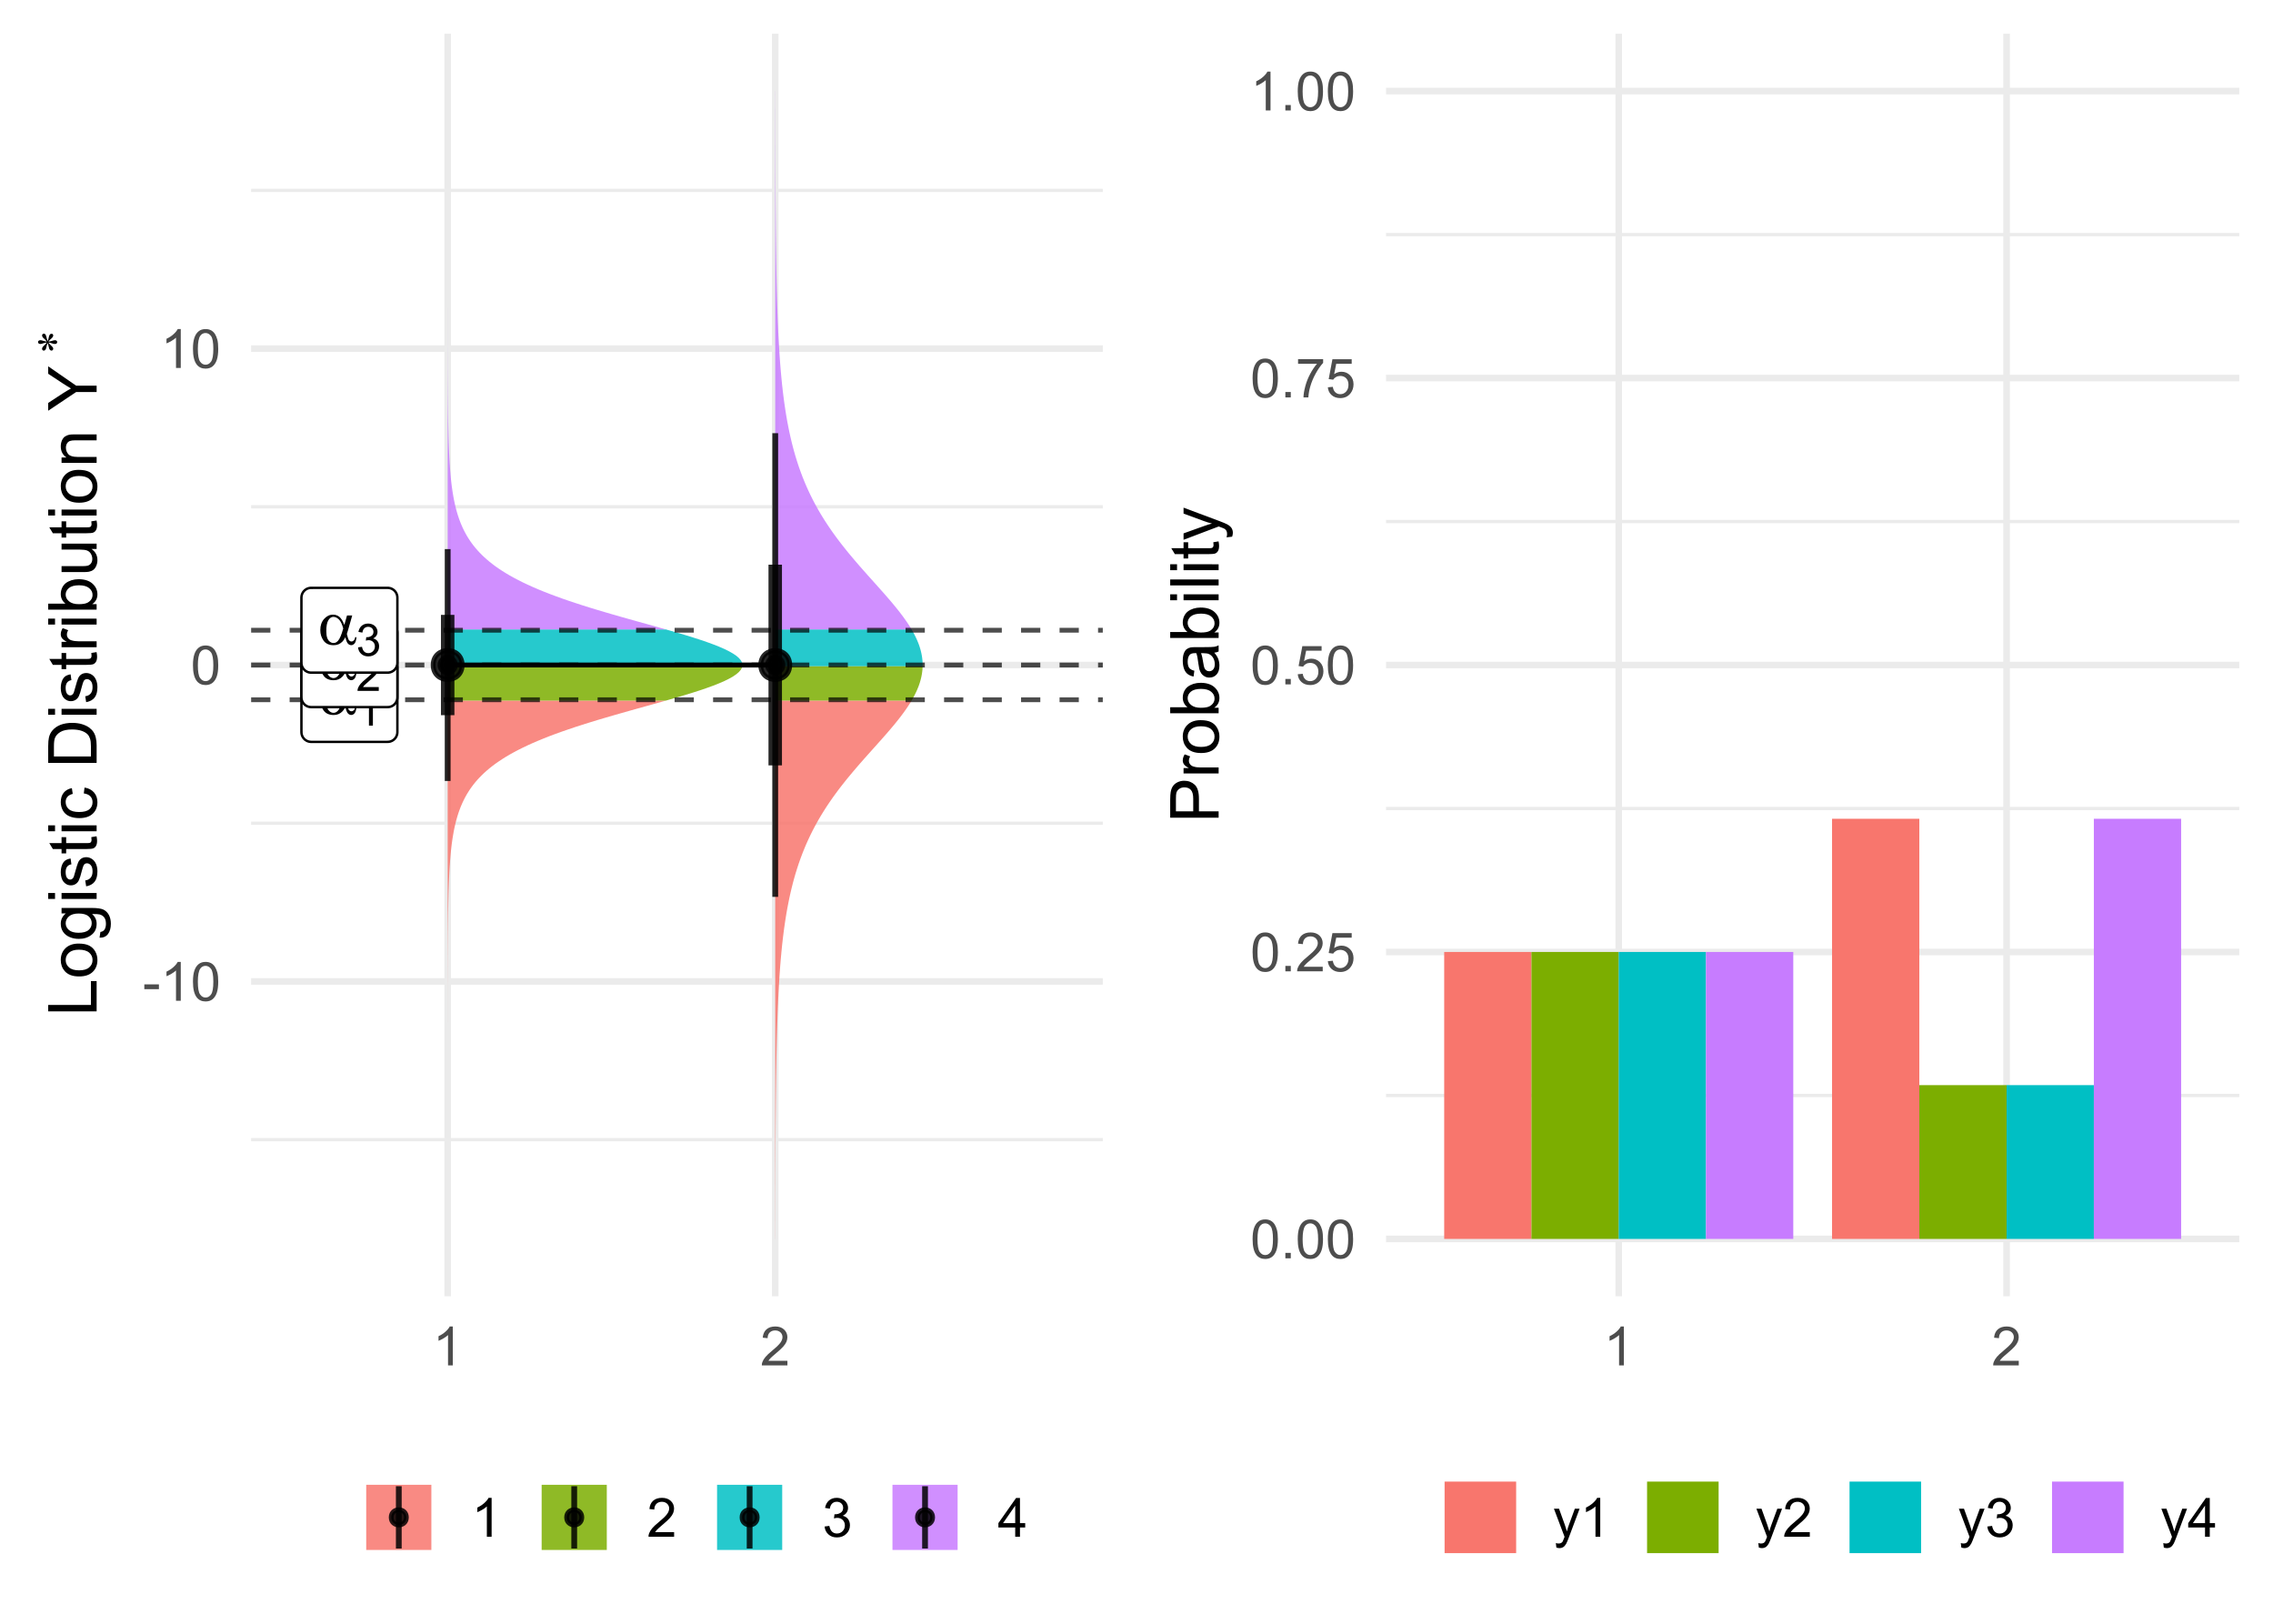 <?xml version="1.0" encoding="UTF-8"?>
<svg xmlns="http://www.w3.org/2000/svg" xmlns:xlink="http://www.w3.org/1999/xlink" width="504pt" height="360pt" viewBox="0 0 504 360" version="1.1">
<defs>
<g>
<symbol overflow="visible" id="glyph0-0">
<path style="stroke:none;" d="M 0.715 0 L 0.715 -8.891 L 7.828 -8.891 L 7.828 0 Z M 0.938 -0.223 L 7.605 -0.223 L 7.605 -8.668 L 0.938 -8.668 Z M 0.938 -0.223 "/>
</symbol>
<symbol overflow="visible" id="glyph0-1">
<path style="stroke:none;" d="M 6.508 -6.363 L 7.66 -6.363 L 6.758 -3.203 C 6.695 -3 6.602 -2.688 6.473 -2.266 C 6.648 -1.551 6.781 -1.125 6.871 -0.988 C 7.035 -0.73 7.246 -0.602 7.504 -0.605 C 7.688 -0.602 7.859 -0.68 8.016 -0.832 C 8.172 -0.984 8.273 -1.223 8.328 -1.551 L 8.605 -1.551 C 8.539 -0.879 8.398 -0.418 8.184 -0.164 C 7.969 0.086 7.723 0.211 7.441 0.215 C 7.176 0.211 6.934 0.102 6.719 -0.117 C 6.504 -0.34 6.312 -0.816 6.141 -1.551 C 5.938 -1.145 5.738 -0.84 5.543 -0.633 C 5.27 -0.344 4.973 -0.133 4.652 0.008 C 4.332 0.148 3.969 0.223 3.562 0.223 C 2.539 0.223 1.785 -0.117 1.305 -0.797 C 0.82 -1.477 0.578 -2.25 0.582 -3.125 C 0.578 -4.141 0.863 -4.969 1.43 -5.602 C 1.992 -6.234 2.652 -6.551 3.418 -6.551 C 3.941 -6.551 4.406 -6.387 4.812 -6.066 C 5.211 -5.742 5.578 -5.145 5.91 -4.273 Z M 5.668 -3.492 C 5.414 -4.445 5.094 -5.109 4.703 -5.492 C 4.309 -5.867 3.906 -6.059 3.5 -6.059 C 3.043 -6.059 2.668 -5.809 2.367 -5.309 C 2.066 -4.809 1.914 -4.016 1.918 -2.93 C 1.914 -2.285 1.98 -1.777 2.109 -1.414 C 2.238 -1.043 2.434 -0.758 2.695 -0.559 C 2.957 -0.355 3.234 -0.258 3.527 -0.258 C 3.883 -0.258 4.207 -0.422 4.508 -0.75 C 4.906 -1.195 5.293 -2.109 5.668 -3.492 Z M 5.668 -3.492 "/>
</symbol>
<symbol overflow="visible" id="glyph1-0">
<path style="stroke:none;" d="M 1.246 0 L 1.246 -6.223 L 6.223 -6.223 L 6.223 0 Z M 1.402 -0.156 L 6.07 -0.156 L 6.07 -6.07 L 1.402 -6.07 Z M 1.402 -0.156 "/>
</symbol>
<symbol overflow="visible" id="glyph1-1">
<path style="stroke:none;" d="M 3.711 0 L 2.836 0 L 2.836 -5.578 C 2.625 -5.375 2.348 -5.172 2.004 -4.973 C 1.66 -4.77 1.352 -4.621 1.086 -4.523 L 1.086 -5.367 C 1.57 -5.598 2 -5.875 2.367 -6.203 C 2.734 -6.527 2.992 -6.844 3.145 -7.156 L 3.711 -7.156 Z M 3.711 0 "/>
</symbol>
<symbol overflow="visible" id="glyph1-2">
<path style="stroke:none;" d="M 5.012 -0.84 L 5.012 0 L 0.301 0 C 0.293 -0.211 0.328 -0.414 0.402 -0.609 C 0.52 -0.93 0.711 -1.242 0.977 -1.555 C 1.238 -1.863 1.621 -2.227 2.125 -2.637 C 2.895 -3.27 3.418 -3.77 3.695 -4.145 C 3.965 -4.512 4.102 -4.863 4.105 -5.199 C 4.102 -5.543 3.977 -5.836 3.73 -6.074 C 3.48 -6.312 3.156 -6.434 2.762 -6.434 C 2.336 -6.434 2 -6.305 1.75 -6.055 C 1.496 -5.797 1.367 -5.449 1.367 -5.004 L 0.469 -5.098 C 0.527 -5.766 0.758 -6.273 1.16 -6.629 C 1.562 -6.977 2.102 -7.152 2.781 -7.156 C 3.465 -7.152 4.008 -6.965 4.406 -6.586 C 4.805 -6.207 5.004 -5.738 5.004 -5.18 C 5.004 -4.891 4.945 -4.609 4.828 -4.336 C 4.711 -4.062 4.516 -3.773 4.246 -3.469 C 3.973 -3.164 3.523 -2.742 2.898 -2.211 C 2.371 -1.766 2.035 -1.469 1.887 -1.312 C 1.738 -1.156 1.613 -0.996 1.516 -0.84 Z M 5.012 -0.84 "/>
</symbol>
<symbol overflow="visible" id="glyph1-3">
<path style="stroke:none;" d="M 0.418 -1.883 L 1.293 -2 C 1.391 -1.5 1.562 -1.145 1.805 -0.926 C 2.047 -0.707 2.34 -0.598 2.688 -0.598 C 3.098 -0.598 3.445 -0.738 3.73 -1.023 C 4.012 -1.309 4.152 -1.664 4.156 -2.086 C 4.152 -2.484 4.023 -2.812 3.762 -3.078 C 3.5 -3.336 3.164 -3.469 2.762 -3.473 C 2.594 -3.469 2.391 -3.438 2.145 -3.375 L 2.242 -4.145 C 2.297 -4.133 2.344 -4.129 2.383 -4.133 C 2.754 -4.129 3.09 -4.227 3.387 -4.422 C 3.684 -4.613 3.832 -4.914 3.836 -5.324 C 3.832 -5.641 3.723 -5.906 3.508 -6.121 C 3.289 -6.328 3.008 -6.434 2.668 -6.438 C 2.324 -6.434 2.043 -6.328 1.816 -6.117 C 1.59 -5.902 1.445 -5.578 1.383 -5.152 L 0.504 -5.309 C 0.613 -5.895 0.855 -6.348 1.234 -6.672 C 1.613 -6.992 2.086 -7.152 2.648 -7.156 C 3.039 -7.152 3.395 -7.07 3.723 -6.906 C 4.047 -6.738 4.297 -6.512 4.473 -6.223 C 4.645 -5.934 4.734 -5.625 4.734 -5.305 C 4.734 -4.992 4.648 -4.715 4.484 -4.465 C 4.316 -4.211 4.074 -4.008 3.754 -3.859 C 4.172 -3.762 4.5 -3.559 4.734 -3.254 C 4.969 -2.945 5.086 -2.562 5.086 -2.105 C 5.086 -1.48 4.859 -0.953 4.406 -0.523 C 3.953 -0.09 3.379 0.121 2.684 0.125 C 2.059 0.121 1.539 -0.062 1.125 -0.434 C 0.711 -0.805 0.473 -1.285 0.418 -1.883 Z M 0.418 -1.883 "/>
</symbol>
<symbol overflow="visible" id="glyph2-0">
<path style="stroke:none;" d="M 1.5 0 L 1.5 -7.5 L 7.5 -7.5 L 7.5 0 Z M 1.688 -0.188 L 7.312 -0.188 L 7.312 -7.312 L 1.688 -7.312 Z M 1.688 -0.188 "/>
</symbol>
<symbol overflow="visible" id="glyph2-1">
<path style="stroke:none;" d="M 0.383 -2.578 L 0.383 -3.641 L 3.621 -3.641 L 3.621 -2.578 Z M 0.383 -2.578 "/>
</symbol>
<symbol overflow="visible" id="glyph2-2">
<path style="stroke:none;" d="M 4.469 0 L 3.414 0 L 3.414 -6.719 C 3.16 -6.477 2.828 -6.234 2.414 -5.996 C 2 -5.75 1.629 -5.57 1.305 -5.449 L 1.305 -6.469 C 1.895 -6.742 2.41 -7.078 2.852 -7.477 C 3.293 -7.871 3.605 -8.254 3.789 -8.625 L 4.469 -8.625 Z M 4.469 0 "/>
</symbol>
<symbol overflow="visible" id="glyph2-3">
<path style="stroke:none;" d="M 0.5 -4.234 C 0.496 -5.246 0.602 -6.062 0.812 -6.688 C 1.02 -7.305 1.328 -7.785 1.742 -8.121 C 2.148 -8.457 2.668 -8.625 3.297 -8.625 C 3.758 -8.625 4.164 -8.531 4.512 -8.348 C 4.855 -8.16 5.141 -7.891 5.371 -7.543 C 5.594 -7.191 5.773 -6.766 5.906 -6.266 C 6.035 -5.762 6.098 -5.086 6.102 -4.234 C 6.098 -3.227 5.996 -2.414 5.789 -1.797 C 5.578 -1.176 5.266 -0.695 4.859 -0.359 C 4.445 -0.02 3.926 0.145 3.297 0.148 C 2.465 0.145 1.816 -0.148 1.348 -0.742 C 0.781 -1.457 0.496 -2.621 0.5 -4.234 Z M 1.582 -4.234 C 1.582 -2.824 1.746 -1.887 2.074 -1.418 C 2.402 -0.949 2.809 -0.715 3.297 -0.719 C 3.777 -0.715 4.184 -0.949 4.52 -1.422 C 4.848 -1.887 5.016 -2.824 5.016 -4.234 C 5.016 -5.648 4.848 -6.59 4.52 -7.055 C 4.184 -7.516 3.773 -7.746 3.289 -7.75 C 2.801 -7.746 2.414 -7.543 2.125 -7.137 C 1.762 -6.613 1.582 -5.645 1.582 -4.234 Z M 1.582 -4.234 "/>
</symbol>
<symbol overflow="visible" id="glyph2-4">
<path style="stroke:none;" d="M 6.039 -1.016 L 6.039 0 L 0.363 0 C 0.355 -0.254 0.395 -0.496 0.484 -0.734 C 0.629 -1.117 0.859 -1.5 1.18 -1.875 C 1.492 -2.25 1.953 -2.684 2.562 -3.176 C 3.492 -3.941 4.125 -4.547 4.453 -4.992 C 4.781 -5.438 4.945 -5.859 4.945 -6.266 C 4.945 -6.68 4.793 -7.031 4.496 -7.32 C 4.191 -7.602 3.805 -7.746 3.328 -7.75 C 2.82 -7.746 2.414 -7.594 2.109 -7.293 C 1.805 -6.984 1.648 -6.562 1.648 -6.031 L 0.562 -6.141 C 0.633 -6.945 0.91 -7.559 1.398 -7.988 C 1.879 -8.41 2.531 -8.625 3.352 -8.625 C 4.172 -8.625 4.824 -8.395 5.309 -7.938 C 5.789 -7.48 6.027 -6.914 6.031 -6.242 C 6.027 -5.895 5.957 -5.559 5.82 -5.227 C 5.676 -4.891 5.441 -4.539 5.117 -4.176 C 4.789 -3.805 4.25 -3.301 3.492 -2.664 C 2.859 -2.129 2.453 -1.77 2.273 -1.582 C 2.094 -1.395 1.945 -1.203 1.828 -1.016 Z M 6.039 -1.016 "/>
</symbol>
<symbol overflow="visible" id="glyph2-5">
<path style="stroke:none;" d="M 0.504 -2.266 L 1.559 -2.406 C 1.68 -1.809 1.883 -1.379 2.176 -1.113 C 2.465 -0.848 2.82 -0.715 3.242 -0.719 C 3.734 -0.715 4.152 -0.887 4.496 -1.234 C 4.832 -1.574 5.004 -2 5.008 -2.516 C 5.004 -2.996 4.848 -3.395 4.535 -3.711 C 4.219 -4.023 3.816 -4.184 3.328 -4.184 C 3.129 -4.184 2.879 -4.145 2.586 -4.066 L 2.703 -4.992 C 2.766 -4.984 2.824 -4.98 2.871 -4.98 C 3.32 -4.98 3.723 -5.098 4.086 -5.332 C 4.441 -5.566 4.621 -5.926 4.625 -6.414 C 4.621 -6.801 4.492 -7.121 4.23 -7.375 C 3.965 -7.629 3.625 -7.758 3.219 -7.758 C 2.805 -7.758 2.465 -7.629 2.191 -7.371 C 1.918 -7.113 1.742 -6.727 1.664 -6.211 L 0.609 -6.398 C 0.738 -7.105 1.031 -7.652 1.488 -8.043 C 1.941 -8.43 2.508 -8.625 3.195 -8.625 C 3.66 -8.625 4.094 -8.523 4.488 -8.324 C 4.879 -8.121 5.18 -7.848 5.391 -7.5 C 5.602 -7.148 5.707 -6.777 5.707 -6.391 C 5.707 -6.02 5.605 -5.684 5.406 -5.379 C 5.207 -5.074 4.914 -4.832 4.523 -4.652 C 5.031 -4.535 5.426 -4.289 5.707 -3.922 C 5.988 -3.547 6.129 -3.086 6.129 -2.539 C 6.129 -1.785 5.855 -1.148 5.309 -0.629 C 4.762 -0.105 4.07 0.152 3.234 0.152 C 2.477 0.152 1.848 -0.07 1.355 -0.52 C 0.855 -0.969 0.574 -1.551 0.504 -2.266 Z M 0.504 -2.266 "/>
</symbol>
<symbol overflow="visible" id="glyph2-6">
<path style="stroke:none;" d="M 3.879 0 L 3.879 -2.055 L 0.152 -2.055 L 0.152 -3.023 L 4.07 -8.59 L 4.934 -8.59 L 4.934 -3.023 L 6.094 -3.023 L 6.094 -2.055 L 4.934 -2.055 L 4.934 0 Z M 3.879 -3.023 L 3.879 -6.898 L 1.188 -3.023 Z M 3.879 -3.023 "/>
</symbol>
<symbol overflow="visible" id="glyph2-7">
<path style="stroke:none;" d="M 1.09 0 L 1.09 -1.203 L 2.289 -1.203 L 2.289 0 Z M 1.09 0 "/>
</symbol>
<symbol overflow="visible" id="glyph2-8">
<path style="stroke:none;" d="M 0.5 -2.25 L 1.605 -2.344 C 1.684 -1.805 1.871 -1.398 2.176 -1.125 C 2.473 -0.852 2.836 -0.715 3.258 -0.719 C 3.766 -0.715 4.195 -0.906 4.547 -1.293 C 4.898 -1.672 5.074 -2.18 5.074 -2.82 C 5.074 -3.414 4.902 -3.891 4.566 -4.242 C 4.227 -4.59 3.785 -4.762 3.242 -4.766 C 2.898 -4.762 2.594 -4.684 2.32 -4.531 C 2.047 -4.375 1.832 -4.176 1.676 -3.93 L 0.688 -4.062 L 1.516 -8.473 L 5.789 -8.473 L 5.789 -7.465 L 2.359 -7.465 L 1.898 -5.156 C 2.414 -5.516 2.953 -5.695 3.523 -5.695 C 4.27 -5.695 4.902 -5.434 5.422 -4.914 C 5.934 -4.395 6.191 -3.727 6.195 -2.914 C 6.191 -2.133 5.965 -1.461 5.516 -0.898 C 4.961 -0.199 4.211 0.145 3.258 0.148 C 2.477 0.145 1.836 -0.07 1.344 -0.508 C 0.844 -0.941 0.562 -1.523 0.5 -2.25 Z M 0.5 -2.25 "/>
</symbol>
<symbol overflow="visible" id="glyph2-9">
<path style="stroke:none;" d="M 0.57 -7.465 L 0.57 -8.477 L 6.129 -8.477 L 6.129 -7.656 C 5.582 -7.074 5.039 -6.301 4.5 -5.336 C 3.961 -4.371 3.547 -3.379 3.258 -2.359 C 3.047 -1.637 2.91 -0.852 2.852 0 L 1.77 0 C 1.781 -0.676 1.914 -1.492 2.168 -2.449 C 2.418 -3.402 2.781 -4.324 3.258 -5.215 C 3.734 -6.105 4.238 -6.855 4.773 -7.465 Z M 0.57 -7.465 "/>
</symbol>
<symbol overflow="visible" id="glyph2-10">
<path style="stroke:none;" d="M 0.742 2.398 L 0.625 1.406 C 0.855 1.469 1.059 1.5 1.23 1.5 C 1.465 1.5 1.652 1.461 1.793 1.383 C 1.934 1.305 2.047 1.195 2.141 1.055 C 2.203 0.949 2.312 0.688 2.461 0.27 C 2.48 0.207 2.512 0.121 2.555 0.012 L 0.195 -6.223 L 1.328 -6.223 L 2.625 -2.617 C 2.789 -2.16 2.938 -1.68 3.078 -1.18 C 3.195 -1.66 3.34 -2.133 3.508 -2.594 L 4.84 -6.223 L 5.895 -6.223 L 3.527 0.105 C 3.273 0.789 3.074 1.258 2.938 1.516 C 2.746 1.863 2.531 2.117 2.293 2.281 C 2.047 2.438 1.758 2.52 1.422 2.523 C 1.215 2.52 0.988 2.477 0.742 2.398 Z M 0.742 2.398 "/>
</symbol>
<symbol overflow="visible" id="glyph3-0">
<path style="stroke:none;" d="M 0 -1.875 L -9.375 -1.875 L -9.375 -9.375 L 0 -9.375 Z M -0.234 -2.109 L -0.234 -9.141 L -9.141 -9.141 L -9.141 -2.109 Z M -0.234 -2.109 "/>
</symbol>
<symbol overflow="visible" id="glyph3-1">
<path style="stroke:none;" d="M 0 -1.098 L -10.738 -1.098 L -10.738 -2.52 L -1.266 -2.52 L -1.266 -7.809 L 0 -7.809 Z M 0 -1.098 "/>
</symbol>
<symbol overflow="visible" id="glyph3-2">
<path style="stroke:none;" d="M -3.891 -0.5 C -5.328 -0.496 -6.395 -0.898 -7.09 -1.699 C -7.664 -2.367 -7.949 -3.18 -7.953 -4.145 C -7.949 -5.211 -7.602 -6.086 -6.902 -6.766 C -6.199 -7.441 -5.23 -7.781 -4 -7.785 C -2.996 -7.781 -2.207 -7.629 -1.637 -7.332 C -1.059 -7.027 -0.613 -6.594 -0.301 -6.023 C 0.02 -5.449 0.176 -4.82 0.176 -4.145 C 0.176 -3.051 -0.172 -2.172 -0.871 -1.504 C -1.566 -0.832 -2.574 -0.496 -3.891 -0.5 Z M -3.891 -1.852 C -2.891 -1.852 -2.141 -2.066 -1.648 -2.504 C -1.148 -2.934 -0.902 -3.48 -0.906 -4.145 C -0.902 -4.793 -1.152 -5.34 -1.652 -5.777 C -2.152 -6.211 -2.91 -6.426 -3.934 -6.43 C -4.891 -6.426 -5.621 -6.207 -6.117 -5.773 C -6.613 -5.336 -6.859 -4.793 -6.863 -4.145 C -6.859 -3.48 -6.613 -2.934 -6.121 -2.504 C -5.625 -2.066 -4.883 -1.852 -3.891 -1.852 Z M -3.891 -1.852 "/>
</symbol>
<symbol overflow="visible" id="glyph3-3">
<path style="stroke:none;" d="M 0.645 -0.746 L 0.836 -2.027 C 1.23 -2.082 1.52 -2.23 1.699 -2.477 C 1.941 -2.801 2.062 -3.246 2.066 -3.816 C 2.062 -4.422 1.941 -4.895 1.699 -5.227 C 1.453 -5.559 1.109 -5.781 0.676 -5.902 C 0.402 -5.969 -0.16 -6.004 -1.02 -6 C -0.34 -5.422 0 -4.703 0 -3.844 C 0 -2.773 -0.383 -1.945 -1.156 -1.363 C -1.922 -0.773 -2.848 -0.48 -3.934 -0.484 C -4.672 -0.48 -5.359 -0.613 -5.988 -0.887 C -6.613 -1.152 -7.098 -1.543 -7.441 -2.055 C -7.781 -2.562 -7.949 -3.16 -7.953 -3.852 C -7.949 -4.766 -7.578 -5.523 -6.84 -6.125 L -7.777 -6.125 L -7.777 -7.34 L -1.055 -7.34 C 0.156 -7.336 1.012 -7.211 1.52 -6.969 C 2.02 -6.719 2.418 -6.328 2.715 -5.797 C 3.004 -5.258 3.152 -4.602 3.156 -3.824 C 3.152 -2.891 2.945 -2.141 2.531 -1.574 C 2.113 -1 1.484 -0.723 0.645 -0.746 Z M -4.027 -1.84 C -3.004 -1.84 -2.262 -2.039 -1.793 -2.445 C -1.324 -2.848 -1.09 -3.355 -1.09 -3.969 C -1.09 -4.57 -1.32 -5.078 -1.789 -5.492 C -2.25 -5.898 -2.984 -6.105 -3.984 -6.109 C -4.938 -6.105 -5.652 -5.895 -6.137 -5.473 C -6.617 -5.051 -6.859 -4.543 -6.863 -3.949 C -6.859 -3.363 -6.621 -2.863 -6.148 -2.453 C -5.668 -2.043 -4.961 -1.84 -4.027 -1.84 Z M -4.027 -1.84 "/>
</symbol>
<symbol overflow="visible" id="glyph3-4">
<path style="stroke:none;" d="M -9.223 -0.996 L -10.738 -0.996 L -10.738 -2.316 L -9.223 -2.316 Z M 0 -0.996 L -7.777 -0.996 L -7.777 -2.316 L 0 -2.312 Z M 0 -0.996 "/>
</symbol>
<symbol overflow="visible" id="glyph3-5">
<path style="stroke:none;" d="M -2.32 -0.461 L -2.527 -1.766 C -2 -1.836 -1.602 -2.039 -1.324 -2.375 C -1.043 -2.707 -0.902 -3.176 -0.906 -3.781 C -0.902 -4.383 -1.027 -4.832 -1.277 -5.125 C -1.523 -5.418 -1.812 -5.566 -2.145 -5.566 C -2.441 -5.566 -2.676 -5.438 -2.848 -5.18 C -2.965 -4.996 -3.113 -4.547 -3.297 -3.832 C -3.539 -2.863 -3.75 -2.191 -3.93 -1.82 C -4.105 -1.445 -4.352 -1.16 -4.668 -0.969 C -4.98 -0.773 -5.328 -0.68 -5.711 -0.68 C -6.059 -0.68 -6.379 -0.758 -6.676 -0.918 C -6.965 -1.074 -7.211 -1.289 -7.414 -1.566 C -7.562 -1.77 -7.691 -2.051 -7.797 -2.406 C -7.898 -2.758 -7.949 -3.137 -7.953 -3.547 C -7.949 -4.152 -7.863 -4.688 -7.688 -5.152 C -7.512 -5.609 -7.273 -5.949 -6.977 -6.172 C -6.676 -6.391 -6.273 -6.543 -5.773 -6.629 L -5.594 -5.34 C -5.992 -5.277 -6.305 -5.109 -6.531 -4.828 C -6.754 -4.547 -6.867 -4.148 -6.871 -3.641 C -6.867 -3.031 -6.766 -2.602 -6.57 -2.344 C -6.367 -2.086 -6.133 -1.957 -5.867 -1.957 C -5.691 -1.957 -5.539 -2.008 -5.406 -2.117 C -5.262 -2.219 -5.145 -2.387 -5.055 -2.621 C -5.004 -2.75 -4.891 -3.141 -4.719 -3.785 C -4.465 -4.719 -4.262 -5.367 -4.105 -5.738 C -3.945 -6.105 -3.715 -6.395 -3.41 -6.605 C -3.105 -6.812 -2.73 -6.918 -2.285 -6.922 C -1.844 -6.918 -1.43 -6.789 -1.043 -6.535 C -0.652 -6.277 -0.352 -5.91 -0.141 -5.426 C 0.07 -4.941 0.176 -4.395 0.176 -3.785 C 0.176 -2.773 -0.031 -2 -0.453 -1.473 C -0.871 -0.941 -1.496 -0.605 -2.32 -0.461 Z M -2.32 -0.461 "/>
</symbol>
<symbol overflow="visible" id="glyph3-6">
<path style="stroke:none;" d="M -1.18 -3.867 L -0.016 -4.059 C 0.062 -3.684 0.098 -3.352 0.102 -3.062 C 0.098 -2.582 0.027 -2.211 -0.125 -1.949 C -0.273 -1.684 -0.473 -1.496 -0.719 -1.391 C -0.965 -1.281 -1.484 -1.23 -2.277 -1.23 L -6.754 -1.23 L -6.754 -0.266 L -7.777 -0.266 L -7.777 -1.23 L -9.703 -1.23 L -10.496 -2.543 L -7.777 -2.543 L -7.777 -3.867 L -6.754 -3.867 L -6.754 -2.543 L -2.203 -2.543 C -1.828 -2.543 -1.586 -2.562 -1.477 -2.609 C -1.367 -2.652 -1.281 -2.73 -1.223 -2.836 C -1.156 -2.941 -1.125 -3.09 -1.129 -3.289 C -1.125 -3.43 -1.141 -3.625 -1.18 -3.867 Z M -1.18 -3.867 "/>
</symbol>
<symbol overflow="visible" id="glyph3-7">
<path style="stroke:none;" d="M -2.848 -6.062 L -2.68 -7.359 C -1.781 -7.219 -1.082 -6.855 -0.582 -6.273 C -0.074 -5.688 0.176 -4.973 0.176 -4.125 C 0.176 -3.059 -0.172 -2.199 -0.867 -1.555 C -1.562 -0.906 -2.559 -0.586 -3.859 -0.586 C -4.699 -0.586 -5.434 -0.723 -6.062 -1.004 C -6.691 -1.277 -7.164 -1.703 -7.48 -2.273 C -7.793 -2.844 -7.949 -3.461 -7.953 -4.133 C -7.949 -4.973 -7.738 -5.664 -7.312 -6.203 C -6.883 -6.738 -6.273 -7.082 -5.492 -7.234 L -5.297 -5.953 C -5.816 -5.832 -6.207 -5.613 -6.473 -5.305 C -6.734 -4.992 -6.867 -4.621 -6.871 -4.184 C -6.867 -3.52 -6.629 -2.977 -6.156 -2.562 C -5.676 -2.145 -4.922 -1.938 -3.898 -1.941 C -2.848 -1.938 -2.09 -2.137 -1.617 -2.539 C -1.141 -2.938 -0.902 -3.461 -0.906 -4.109 C -0.902 -4.625 -1.062 -5.059 -1.383 -5.406 C -1.699 -5.75 -2.188 -5.969 -2.848 -6.062 Z M -2.848 -6.062 "/>
</symbol>
<symbol overflow="visible" id="glyph3-8">
<path style="stroke:none;" d=""/>
</symbol>
<symbol overflow="visible" id="glyph3-9">
<path style="stroke:none;" d="M 0 -1.156 L -10.738 -1.156 L -10.738 -4.855 C -10.734 -5.688 -10.684 -6.324 -10.582 -6.77 C -10.441 -7.379 -10.184 -7.906 -9.812 -8.344 C -9.332 -8.906 -8.723 -9.328 -7.98 -9.613 C -7.234 -9.891 -6.383 -10.031 -5.426 -10.035 C -4.609 -10.031 -3.887 -9.934 -3.258 -9.746 C -2.625 -9.551 -2.102 -9.309 -1.695 -9.016 C -1.281 -8.715 -0.957 -8.391 -0.723 -8.039 C -0.48 -7.684 -0.301 -7.254 -0.184 -6.758 C -0.059 -6.254 0 -5.68 0 -5.031 Z M -1.266 -2.578 L -1.266 -4.871 C -1.266 -5.574 -1.332 -6.129 -1.465 -6.535 C -1.598 -6.934 -1.781 -7.258 -2.02 -7.5 C -2.355 -7.836 -2.809 -8.098 -3.379 -8.285 C -3.945 -8.473 -4.637 -8.566 -5.449 -8.57 C -6.57 -8.566 -7.43 -8.383 -8.035 -8.016 C -8.637 -7.648 -9.043 -7.199 -9.25 -6.672 C -9.395 -6.289 -9.469 -5.676 -9.469 -4.836 L -9.469 -2.578 Z M -1.266 -2.578 "/>
</symbol>
<symbol overflow="visible" id="glyph3-10">
<path style="stroke:none;" d="M 0 -0.973 L -7.777 -0.973 L -7.777 -2.16 L -6.598 -2.16 C -7.148 -2.461 -7.512 -2.738 -7.688 -2.996 C -7.863 -3.25 -7.949 -3.535 -7.953 -3.844 C -7.949 -4.289 -7.809 -4.738 -7.531 -5.199 L -6.305 -4.746 C -6.496 -4.422 -6.59 -4.098 -6.594 -3.781 C -6.59 -3.488 -6.504 -3.23 -6.332 -3.004 C -6.156 -2.773 -5.914 -2.609 -5.609 -2.512 C -5.137 -2.363 -4.625 -2.289 -4.07 -2.293 L 0 -2.293 Z M 0 -0.973 "/>
</symbol>
<symbol overflow="visible" id="glyph3-11">
<path style="stroke:none;" d="M 0 -2.203 L 0 -0.98 L -10.738 -0.98 L -10.738 -2.301 L -6.906 -2.301 C -7.602 -2.855 -7.949 -3.566 -7.953 -4.43 C -7.949 -4.906 -7.855 -5.359 -7.664 -5.789 C -7.469 -6.215 -7.195 -6.566 -6.852 -6.844 C -6.5 -7.117 -6.078 -7.332 -5.586 -7.492 C -5.09 -7.645 -4.566 -7.723 -4.008 -7.727 C -2.672 -7.723 -1.641 -7.395 -0.914 -6.738 C -0.188 -6.078 0.176 -5.285 0.176 -4.367 C 0.176 -3.445 -0.207 -2.727 -0.973 -2.203 Z M -3.949 -2.191 C -3.012 -2.191 -2.336 -2.316 -1.926 -2.57 C -1.242 -2.984 -0.902 -3.547 -0.906 -4.254 C -0.902 -4.832 -1.152 -5.328 -1.656 -5.75 C -2.156 -6.164 -2.902 -6.375 -3.895 -6.379 C -4.91 -6.375 -5.66 -6.172 -6.145 -5.773 C -6.625 -5.367 -6.867 -4.883 -6.871 -4.312 C -6.867 -3.734 -6.617 -3.234 -6.117 -2.82 C -5.617 -2.398 -4.895 -2.191 -3.949 -2.191 Z M -3.949 -2.191 "/>
</symbol>
<symbol overflow="visible" id="glyph3-12">
<path style="stroke:none;" d="M 0 -6.086 L -1.141 -6.086 C -0.262 -5.48 0.176 -4.656 0.176 -3.617 C 0.176 -3.156 0.09 -2.73 -0.086 -2.332 C -0.262 -1.934 -0.484 -1.637 -0.75 -1.445 C -1.016 -1.25 -1.34 -1.113 -1.727 -1.039 C -1.984 -0.984 -2.395 -0.961 -2.961 -0.961 L -7.777 -0.961 L -7.777 -2.277 L -3.465 -2.277 C -2.77 -2.273 -2.309 -2.301 -2.074 -2.359 C -1.723 -2.441 -1.449 -2.617 -1.254 -2.887 C -1.059 -3.152 -0.961 -3.484 -0.961 -3.883 C -0.961 -4.277 -1.059 -4.648 -1.262 -4.996 C -1.461 -5.34 -1.738 -5.586 -2.09 -5.73 C -2.438 -5.871 -2.945 -5.941 -3.609 -5.945 L -7.777 -5.949 L -7.777 -7.266 L 0 -7.266 Z M 0 -6.086 "/>
</symbol>
<symbol overflow="visible" id="glyph3-13">
<path style="stroke:none;" d="M 0 -0.988 L -7.777 -0.988 L -7.777 -2.176 L -6.672 -2.176 C -7.523 -2.742 -7.949 -3.57 -7.953 -4.652 C -7.949 -5.121 -7.867 -5.551 -7.699 -5.945 C -7.531 -6.336 -7.309 -6.629 -7.039 -6.824 C -6.762 -7.016 -6.438 -7.152 -6.062 -7.234 C -5.816 -7.281 -5.391 -7.305 -4.781 -7.309 L 0 -7.309 L 0 -5.992 L -4.73 -5.992 C -5.266 -5.988 -5.668 -5.938 -5.938 -5.836 C -6.199 -5.734 -6.414 -5.551 -6.574 -5.289 C -6.73 -5.027 -6.809 -4.723 -6.812 -4.371 C -6.809 -3.809 -6.629 -3.324 -6.277 -2.918 C -5.918 -2.512 -5.242 -2.309 -4.25 -2.309 L 0 -2.309 Z M 0 -0.988 "/>
</symbol>
<symbol overflow="visible" id="glyph3-14">
<path style="stroke:none;" d="M 0 -4.184 L -4.547 -4.184 L -10.738 -0.043 L -10.738 -1.773 L -7.5 -3.891 C -6.895 -4.281 -6.289 -4.645 -5.684 -4.98 C -6.246 -5.301 -6.879 -5.691 -7.582 -6.152 L -10.738 -8.234 L -10.738 -9.887 L -4.547 -5.602 L 0 -5.602 Z M 0 -4.184 "/>
</symbol>
<symbol overflow="visible" id="glyph3-15">
<path style="stroke:none;" d="M 0 -1.156 L -10.738 -1.156 L -10.738 -5.207 C -10.734 -5.918 -10.699 -6.461 -10.633 -6.84 C -10.543 -7.363 -10.375 -7.809 -10.133 -8.168 C -9.883 -8.523 -9.539 -8.809 -9.094 -9.027 C -8.648 -9.242 -8.16 -9.352 -7.633 -9.352 C -6.715 -9.352 -5.941 -9.059 -5.312 -8.48 C -4.676 -7.895 -4.359 -6.848 -4.367 -5.332 L -4.367 -2.578 L 0 -2.578 Z M -5.633 -2.578 L -5.633 -5.355 C -5.629 -6.27 -5.801 -6.918 -6.145 -7.309 C -6.484 -7.691 -6.965 -7.887 -7.586 -7.887 C -8.035 -7.887 -8.422 -7.773 -8.742 -7.547 C -9.062 -7.32 -9.273 -7.02 -9.375 -6.652 C -9.438 -6.41 -9.469 -5.969 -9.469 -5.324 L -9.469 -2.578 Z M -5.633 -2.578 "/>
</symbol>
<symbol overflow="visible" id="glyph3-16">
<path style="stroke:none;" d="M -0.961 -6.062 C -0.543 -5.574 -0.246 -5.105 -0.078 -4.652 C 0.094 -4.199 0.176 -3.715 0.176 -3.199 C 0.176 -2.344 -0.031 -1.688 -0.449 -1.23 C -0.867 -0.77 -1.402 -0.539 -2.051 -0.543 C -2.43 -0.539 -2.777 -0.625 -3.094 -0.801 C -3.406 -0.973 -3.656 -1.199 -3.852 -1.484 C -4.039 -1.762 -4.184 -2.078 -4.285 -2.434 C -4.348 -2.688 -4.414 -3.078 -4.484 -3.605 C -4.605 -4.664 -4.758 -5.449 -4.938 -5.953 C -5.113 -5.957 -5.227 -5.957 -5.281 -5.961 C -5.812 -5.957 -6.191 -5.836 -6.414 -5.59 C -6.711 -5.25 -6.859 -4.746 -6.863 -4.086 C -6.859 -3.461 -6.75 -3.004 -6.535 -2.711 C -6.316 -2.414 -5.934 -2.195 -5.383 -2.059 L -5.559 -0.77 C -6.109 -0.883 -6.555 -1.078 -6.895 -1.348 C -7.234 -1.613 -7.496 -2 -7.68 -2.512 C -7.859 -3.016 -7.949 -3.605 -7.953 -4.277 C -7.949 -4.941 -7.871 -5.48 -7.719 -5.895 C -7.559 -6.309 -7.363 -6.613 -7.129 -6.812 C -6.891 -7.004 -6.594 -7.141 -6.234 -7.223 C -6.008 -7.266 -5.602 -7.289 -5.016 -7.289 L -3.258 -7.289 C -2.031 -7.289 -1.254 -7.316 -0.934 -7.371 C -0.605 -7.426 -0.297 -7.535 0 -7.703 L 0 -6.328 C -0.273 -6.191 -0.594 -6.102 -0.961 -6.062 Z M -3.902 -5.953 C -3.707 -5.477 -3.539 -4.758 -3.406 -3.801 C -3.324 -3.258 -3.238 -2.875 -3.141 -2.648 C -3.043 -2.422 -2.898 -2.246 -2.711 -2.129 C -2.52 -2.004 -2.312 -1.945 -2.086 -1.949 C -1.734 -1.945 -1.441 -2.078 -1.207 -2.348 C -0.973 -2.609 -0.855 -3 -0.855 -3.516 C -0.855 -4.023 -0.965 -4.473 -1.188 -4.871 C -1.41 -5.262 -1.715 -5.555 -2.102 -5.742 C -2.395 -5.883 -2.836 -5.953 -3.422 -5.953 Z M -3.902 -5.953 "/>
</symbol>
<symbol overflow="visible" id="glyph3-17">
<path style="stroke:none;" d="M 0 -0.961 L -10.738 -0.961 L -10.738 -2.277 L 0 -2.277 Z M 0 -0.961 "/>
</symbol>
<symbol overflow="visible" id="glyph3-18">
<path style="stroke:none;" d="M 2.996 -0.93 L 1.758 -0.785 C 1.836 -1.07 1.875 -1.32 1.875 -1.539 C 1.875 -1.828 1.824 -2.062 1.727 -2.238 C 1.629 -2.414 1.492 -2.559 1.32 -2.672 C 1.184 -2.754 0.855 -2.887 0.336 -3.078 C 0.258 -3.098 0.152 -3.137 0.016 -3.195 L -7.777 -0.242 L -7.777 -1.664 L -3.273 -3.281 C -2.699 -3.492 -2.098 -3.68 -1.473 -3.844 C -2.074 -3.992 -2.668 -4.172 -3.246 -4.387 L -7.777 -6.051 L -7.777 -7.367 L 0.133 -4.41 C 0.984 -4.09 1.574 -3.844 1.898 -3.668 C 2.328 -3.434 2.645 -3.164 2.852 -2.863 C 3.051 -2.559 3.152 -2.199 3.156 -1.781 C 3.152 -1.523 3.098 -1.238 2.996 -0.93 Z M 2.996 -0.93 "/>
</symbol>
<symbol overflow="visible" id="glyph4-0">
<path style="stroke:none;" d="M 0 -0.527 L -6.562 -0.527 L -6.562 -5.777 L 0 -5.777 Z M -0.164 -0.691 L -0.164 -5.613 L -6.398 -5.613 L -6.398 -0.691 Z M -0.164 -0.691 "/>
</symbol>
<symbol overflow="visible" id="glyph4-1">
<path style="stroke:none;" d=""/>
</symbol>
<symbol overflow="visible" id="glyph4-2">
<path style="stroke:none;" d="M -3.664 -2.531 C -3.898 -2.516 -4.133 -2.469 -4.367 -2.391 C -4.703 -2.27 -4.934 -2.207 -5.059 -2.211 C -5.234 -2.207 -5.371 -2.25 -5.465 -2.336 C -5.555 -2.418 -5.602 -2.523 -5.605 -2.652 C -5.602 -2.754 -5.555 -2.844 -5.465 -2.926 C -5.371 -3.004 -5.238 -3.047 -5.066 -3.047 C -4.914 -3.047 -4.699 -3 -4.426 -2.91 C -4.148 -2.816 -3.895 -2.762 -3.664 -2.742 C -3.781 -2.93 -3.93 -3.098 -4.102 -3.25 C -4.371 -3.48 -4.539 -3.652 -4.605 -3.766 C -4.668 -3.879 -4.699 -3.996 -4.703 -4.113 C -4.699 -4.223 -4.66 -4.316 -4.586 -4.395 C -4.504 -4.473 -4.414 -4.512 -4.312 -4.512 C -4.184 -4.512 -4.07 -4.453 -3.973 -4.34 C -3.871 -4.227 -3.77 -3.945 -3.676 -3.496 C -3.613 -3.23 -3.547 -3.012 -3.477 -2.84 C -3.379 -3.016 -3.309 -3.234 -3.266 -3.492 C -3.188 -3.906 -3.094 -4.176 -2.984 -4.305 C -2.867 -4.43 -2.746 -4.492 -2.613 -4.496 C -2.512 -4.492 -2.422 -4.453 -2.348 -4.379 C -2.27 -4.301 -2.23 -4.215 -2.234 -4.113 C -2.23 -4.008 -2.266 -3.891 -2.34 -3.77 C -2.41 -3.641 -2.574 -3.473 -2.824 -3.266 C -2.992 -3.121 -3.148 -2.949 -3.297 -2.742 C -3.098 -2.75 -2.887 -2.789 -2.66 -2.859 C -2.254 -2.984 -1.98 -3.047 -1.84 -3.047 C -1.699 -3.047 -1.582 -3.004 -1.488 -2.922 C -1.395 -2.84 -1.348 -2.754 -1.348 -2.66 C -1.348 -2.535 -1.395 -2.418 -1.496 -2.316 C -1.566 -2.242 -1.684 -2.207 -1.84 -2.211 C -2.004 -2.207 -2.199 -2.246 -2.43 -2.328 C -2.66 -2.402 -2.82 -2.453 -2.906 -2.477 C -2.992 -2.496 -3.121 -2.516 -3.297 -2.531 C -3.16 -2.328 -3.012 -2.152 -2.852 -2.004 C -2.566 -1.754 -2.387 -1.566 -2.316 -1.441 C -2.258 -1.352 -2.23 -1.258 -2.234 -1.164 C -2.23 -1.043 -2.27 -0.941 -2.352 -0.863 C -2.43 -0.777 -2.52 -0.738 -2.613 -0.742 C -2.699 -0.738 -2.789 -0.773 -2.883 -0.848 C -2.977 -0.914 -3.055 -1.02 -3.117 -1.164 C -3.156 -1.254 -3.211 -1.465 -3.281 -1.793 C -3.324 -2.004 -3.387 -2.211 -3.477 -2.414 C -3.562 -2.227 -3.637 -2.004 -3.691 -1.754 C -3.777 -1.328 -3.855 -1.07 -3.934 -0.973 C -4.043 -0.816 -4.18 -0.738 -4.344 -0.742 C -4.43 -0.738 -4.516 -0.777 -4.594 -0.855 C -4.672 -0.934 -4.711 -1.023 -4.711 -1.129 C -4.711 -1.238 -4.672 -1.355 -4.602 -1.484 C -4.527 -1.609 -4.383 -1.77 -4.168 -1.957 C -3.949 -2.145 -3.781 -2.336 -3.664 -2.531 Z M -3.664 -2.531 "/>
</symbol>
</g>
<clipPath id="clip1">
  <path d="M 55.684 252 L 244.527 252 L 244.527 254 L 55.684 254 Z M 55.684 252 "/>
</clipPath>
<clipPath id="clip2">
  <path d="M 55.684 182 L 244.527 182 L 244.527 183 L 55.684 183 Z M 55.684 182 "/>
</clipPath>
<clipPath id="clip3">
  <path d="M 55.684 112 L 244.527 112 L 244.527 113 L 55.684 113 Z M 55.684 112 "/>
</clipPath>
<clipPath id="clip4">
  <path d="M 55.684 41 L 244.527 41 L 244.527 43 L 55.684 43 Z M 55.684 41 "/>
</clipPath>
<clipPath id="clip5">
  <path d="M 55.684 216 L 244.527 216 L 244.527 219 L 55.684 219 Z M 55.684 216 "/>
</clipPath>
<clipPath id="clip6">
  <path d="M 55.684 146 L 244.527 146 L 244.527 149 L 55.684 149 Z M 55.684 146 "/>
</clipPath>
<clipPath id="clip7">
  <path d="M 55.684 76 L 244.527 76 L 244.527 79 L 55.684 79 Z M 55.684 76 "/>
</clipPath>
<clipPath id="clip8">
  <path d="M 98 7.473 L 100 7.473 L 100 287.406 L 98 287.406 Z M 98 7.473 "/>
</clipPath>
<clipPath id="clip9">
  <path d="M 171 7.473 L 173 7.473 L 173 287.406 L 171 287.406 Z M 171 7.473 "/>
</clipPath>
<clipPath id="clip10">
  <path d="M 55.684 154 L 244.527 154 L 244.527 156 L 55.684 156 Z M 55.684 154 "/>
</clipPath>
<clipPath id="clip11">
  <path d="M 55.684 146 L 244.527 146 L 244.527 148 L 55.684 148 Z M 55.684 146 "/>
</clipPath>
<clipPath id="clip12">
  <path d="M 55.684 139 L 244.527 139 L 244.527 141 L 55.684 141 Z M 55.684 139 "/>
</clipPath>
<clipPath id="clip13">
  <path d="M 307.324 242 L 496.527 242 L 496.527 244 L 307.324 244 Z M 307.324 242 "/>
</clipPath>
<clipPath id="clip14">
  <path d="M 307.324 178 L 496.527 178 L 496.527 180 L 307.324 180 Z M 307.324 178 "/>
</clipPath>
<clipPath id="clip15">
  <path d="M 307.324 115 L 496.527 115 L 496.527 116 L 307.324 116 Z M 307.324 115 "/>
</clipPath>
<clipPath id="clip16">
  <path d="M 307.324 51 L 496.527 51 L 496.527 53 L 307.324 53 Z M 307.324 51 "/>
</clipPath>
<clipPath id="clip17">
  <path d="M 307.324 273 L 496.527 273 L 496.527 276 L 307.324 276 Z M 307.324 273 "/>
</clipPath>
<clipPath id="clip18">
  <path d="M 307.324 210 L 496.527 210 L 496.527 212 L 307.324 212 Z M 307.324 210 "/>
</clipPath>
<clipPath id="clip19">
  <path d="M 307.324 146 L 496.527 146 L 496.527 149 L 307.324 149 Z M 307.324 146 "/>
</clipPath>
<clipPath id="clip20">
  <path d="M 307.324 83 L 496.527 83 L 496.527 85 L 307.324 85 Z M 307.324 83 "/>
</clipPath>
<clipPath id="clip21">
  <path d="M 307.324 19 L 496.527 19 L 496.527 21 L 307.324 21 Z M 307.324 19 "/>
</clipPath>
<clipPath id="clip22">
  <path d="M 358 7.473 L 360 7.473 L 360 287.406 L 358 287.406 Z M 358 7.473 "/>
</clipPath>
<clipPath id="clip23">
  <path d="M 444 7.473 L 446 7.473 L 446 287.406 L 444 287.406 Z M 444 7.473 "/>
</clipPath>
</defs>
<g id="surface4">
<rect x="0" y="0" width="504" height="360" style="fill:rgb(100%,100%,100%);fill-opacity:1;stroke:none;"/>
<g clip-path="url(#clip1)" clip-rule="nonzero">
<path style="fill:none;stroke-width:0.727;stroke-linecap:butt;stroke-linejoin:round;stroke:rgb(92.157%,92.157%,92.157%);stroke-opacity:1;stroke-miterlimit:10;" d="M 55.684 252.668 L 244.527 252.668 "/>
</g>
<g clip-path="url(#clip2)" clip-rule="nonzero">
<path style="fill:none;stroke-width:0.727;stroke-linecap:butt;stroke-linejoin:round;stroke:rgb(92.157%,92.157%,92.157%);stroke-opacity:1;stroke-miterlimit:10;" d="M 55.684 182.516 L 244.527 182.516 "/>
</g>
<g clip-path="url(#clip3)" clip-rule="nonzero">
<path style="fill:none;stroke-width:0.727;stroke-linecap:butt;stroke-linejoin:round;stroke:rgb(92.157%,92.157%,92.157%);stroke-opacity:1;stroke-miterlimit:10;" d="M 55.684 112.363 L 244.527 112.363 "/>
</g>
<g clip-path="url(#clip4)" clip-rule="nonzero">
<path style="fill:none;stroke-width:0.727;stroke-linecap:butt;stroke-linejoin:round;stroke:rgb(92.157%,92.157%,92.157%);stroke-opacity:1;stroke-miterlimit:10;" d="M 55.684 42.211 L 244.527 42.211 "/>
</g>
<g clip-path="url(#clip5)" clip-rule="nonzero">
<path style="fill:none;stroke-width:1.455;stroke-linecap:butt;stroke-linejoin:round;stroke:rgb(92.157%,92.157%,92.157%);stroke-opacity:1;stroke-miterlimit:10;" d="M 55.684 217.59 L 244.527 217.59 "/>
</g>
<g clip-path="url(#clip6)" clip-rule="nonzero">
<path style="fill:none;stroke-width:1.455;stroke-linecap:butt;stroke-linejoin:round;stroke:rgb(92.157%,92.157%,92.157%);stroke-opacity:1;stroke-miterlimit:10;" d="M 55.684 147.438 L 244.527 147.438 "/>
</g>
<g clip-path="url(#clip7)" clip-rule="nonzero">
<path style="fill:none;stroke-width:1.455;stroke-linecap:butt;stroke-linejoin:round;stroke:rgb(92.157%,92.157%,92.157%);stroke-opacity:1;stroke-miterlimit:10;" d="M 55.684 77.285 L 244.527 77.285 "/>
</g>
<g clip-path="url(#clip8)" clip-rule="nonzero">
<path style="fill:none;stroke-width:1.455;stroke-linecap:butt;stroke-linejoin:round;stroke:rgb(92.157%,92.157%,92.157%);stroke-opacity:1;stroke-miterlimit:10;" d="M 99.266 287.406 L 99.266 7.473 "/>
</g>
<g clip-path="url(#clip9)" clip-rule="nonzero">
<path style="fill:none;stroke-width:1.455;stroke-linecap:butt;stroke-linejoin:round;stroke:rgb(92.157%,92.157%,92.157%);stroke-opacity:1;stroke-miterlimit:10;" d="M 171.895 287.406 L 171.895 7.473 "/>
</g>
<path style=" stroke:none;fill-rule:nonzero;fill:rgb(97.255%,46.275%,42.745%);fill-opacity:0.851;" d="M 171.91 274.68 L 171.91 274.172 L 171.914 273.664 L 171.914 271.117 L 171.918 270.609 L 171.918 268.574 L 171.922 268.066 L 171.922 266.539 L 171.926 266.027 L 171.926 264.5 L 171.93 263.992 L 171.93 262.977 L 171.934 262.465 L 171.934 261.449 L 171.938 260.938 L 171.938 259.922 L 171.941 259.414 L 171.941 258.902 L 171.945 258.395 L 171.945 257.887 L 171.949 257.375 L 171.949 256.867 L 171.953 256.359 L 171.953 255.848 L 171.957 255.34 L 171.957 254.832 L 171.961 254.324 L 171.961 253.812 L 171.969 252.797 L 171.969 252.285 L 171.977 251.27 L 171.98 250.758 L 171.98 250.25 L 171.988 249.234 L 171.992 248.723 L 172 247.707 L 172.004 247.195 L 172.016 245.672 L 172.02 245.16 L 172.027 244.145 L 172.035 243.633 L 172.043 242.617 L 172.051 242.105 L 172.055 241.598 L 172.062 241.09 L 172.066 240.582 L 172.074 240.07 L 172.078 239.562 L 172.086 239.055 L 172.094 238.543 L 172.109 237.527 L 172.117 237.016 L 172.141 235.492 L 172.148 234.98 L 172.16 234.473 L 172.168 233.965 L 172.18 233.453 L 172.191 232.945 L 172.199 232.438 L 172.211 231.93 L 172.223 231.418 L 172.246 230.402 L 172.262 229.891 L 172.273 229.383 L 172.289 228.875 L 172.301 228.363 L 172.348 226.84 L 172.367 226.328 L 172.398 225.312 L 172.418 224.801 L 172.457 223.785 L 172.477 223.273 L 172.523 222.258 L 172.543 221.75 L 172.566 221.238 L 172.594 220.73 L 172.617 220.223 L 172.645 219.711 L 172.699 218.695 L 172.73 218.188 L 172.762 217.676 L 172.824 216.66 L 172.859 216.148 L 172.93 215.133 L 172.965 214.621 L 173.004 214.113 L 173.047 213.605 L 173.086 213.098 L 173.129 212.586 L 173.223 211.57 L 173.27 211.059 L 173.371 210.043 L 173.422 209.531 L 173.48 209.023 L 173.535 208.516 L 173.594 208.008 L 173.656 207.496 L 173.719 206.988 L 173.785 206.48 L 173.852 205.969 L 173.922 205.461 L 174.07 204.445 L 174.148 203.934 L 174.227 203.426 L 174.309 202.918 L 174.395 202.406 L 174.574 201.391 L 174.672 200.879 L 174.77 200.371 L 174.973 199.355 L 175.082 198.844 L 175.309 197.828 L 175.43 197.316 L 175.551 196.809 L 175.68 196.301 L 175.809 195.789 L 176.082 194.773 L 176.227 194.266 L 176.375 193.754 L 176.688 192.738 L 176.852 192.227 L 177.02 191.719 L 177.191 191.211 L 177.371 190.703 L 177.555 190.191 L 177.938 189.176 L 178.141 188.664 L 178.348 188.156 L 178.559 187.648 L 178.777 187.137 L 179.004 186.629 L 179.234 186.121 L 179.473 185.613 L 179.715 185.102 L 180.223 184.086 L 180.488 183.574 L 180.758 183.066 L 181.039 182.559 L 181.324 182.047 L 181.613 181.539 L 181.914 181.031 L 182.219 180.523 L 182.535 180.012 L 182.855 179.504 L 183.18 178.996 L 183.516 178.484 L 183.859 177.977 L 184.207 177.469 L 184.562 176.961 L 184.926 176.449 L 185.297 175.941 L 185.672 175.434 L 186.055 174.922 L 186.445 174.414 L 186.844 173.906 L 187.246 173.395 L 187.652 172.887 L 188.066 172.379 L 188.488 171.871 L 188.914 171.359 L 189.344 170.852 L 189.777 170.344 L 190.215 169.832 L 190.656 169.324 L 191.105 168.816 L 191.551 168.305 L 192.457 167.289 L 192.914 166.781 L 193.367 166.27 L 194.281 165.254 L 194.734 164.742 L 195.191 164.234 L 195.641 163.727 L 196.09 163.215 L 196.535 162.707 L 196.977 162.199 L 197.414 161.691 L 197.844 161.18 L 198.27 160.672 L 198.684 160.164 L 199.094 159.652 L 199.492 159.145 L 199.883 158.637 L 200.262 158.129 L 200.629 157.617 L 200.988 157.109 L 201.328 156.602 L 201.66 156.09 L 201.977 155.582 L 202.125 155.328 L 171.895 155.328 L 171.895 274.68 Z M 171.91 274.68 "/>
<path style=" stroke:none;fill-rule:nonzero;fill:rgb(48.627%,68.235%,0%);fill-opacity:0.851;" d="M 202.125 155.328 L 202.277 155.074 L 202.559 154.562 L 202.828 154.055 L 203.078 153.547 L 203.312 153.039 L 203.527 152.527 L 203.727 152.02 L 203.902 151.512 L 204.059 151 L 204.195 150.492 L 204.312 149.984 L 204.41 149.473 L 204.484 148.965 L 204.539 148.457 L 204.57 147.949 L 204.574 147.691 L 171.895 147.691 L 171.895 155.328 Z M 202.125 155.328 "/>
<path style=" stroke:none;fill-rule:nonzero;fill:rgb(0%,74.902%,76.863%);fill-opacity:0.851;" d="M 204.574 147.691 L 204.582 147.438 L 204.57 146.93 L 204.539 146.422 L 204.484 145.91 L 204.41 145.402 L 204.312 144.895 L 204.195 144.387 L 204.059 143.875 L 203.902 143.367 L 203.727 142.859 L 203.527 142.348 L 203.312 141.84 L 203.078 141.332 L 202.828 140.82 L 202.559 140.312 L 202.277 139.805 L 202.125 139.551 L 171.895 139.551 L 171.895 147.691 Z M 204.574 147.691 "/>
<path style=" stroke:none;fill-rule:nonzero;fill:rgb(78.039%,48.627%,100%);fill-opacity:0.851;" d="M 202.125 139.551 L 201.977 139.297 L 201.66 138.785 L 201.328 138.277 L 200.988 137.77 L 200.629 137.258 L 200.262 136.75 L 199.883 136.242 L 199.492 135.73 L 199.094 135.223 L 198.684 134.715 L 198.27 134.207 L 197.844 133.695 L 197.414 133.188 L 196.977 132.68 L 196.535 132.168 L 196.09 131.66 L 195.191 130.645 L 194.734 130.133 L 194.281 129.625 L 193.824 129.117 L 193.367 128.605 L 192.914 128.098 L 192.457 127.59 L 192.004 127.078 L 191.551 126.57 L 191.105 126.062 L 190.656 125.555 L 190.215 125.043 L 189.777 124.535 L 189.344 124.027 L 188.914 123.516 L 188.488 123.008 L 188.066 122.5 L 187.652 121.988 L 187.246 121.48 L 186.844 120.973 L 186.445 120.465 L 186.055 119.953 L 185.672 119.445 L 185.297 118.938 L 184.926 118.426 L 184.562 117.918 L 184.207 117.41 L 183.859 116.902 L 183.516 116.391 L 183.18 115.883 L 182.855 115.375 L 182.535 114.863 L 182.219 114.355 L 181.914 113.848 L 181.613 113.336 L 181.324 112.828 L 181.039 112.32 L 180.758 111.812 L 180.488 111.301 L 180.223 110.793 L 179.969 110.285 L 179.715 109.773 L 179.473 109.266 L 179.234 108.758 L 179.004 108.246 L 178.777 107.738 L 178.559 107.23 L 178.348 106.723 L 178.141 106.211 L 177.938 105.703 L 177.746 105.195 L 177.555 104.684 L 177.371 104.176 L 177.191 103.668 L 177.02 103.16 L 176.852 102.648 L 176.688 102.141 L 176.531 101.633 L 176.375 101.121 L 176.227 100.613 L 176.082 100.105 L 175.945 99.594 L 175.809 99.086 L 175.551 98.07 L 175.43 97.559 L 175.309 97.051 L 175.195 96.543 L 175.082 96.031 L 174.973 95.523 L 174.871 95.016 L 174.77 94.504 L 174.574 93.488 L 174.484 92.98 L 174.395 92.469 L 174.309 91.961 L 174.227 91.453 L 174.148 90.941 L 174.07 90.434 L 173.922 89.418 L 173.852 88.906 L 173.719 87.891 L 173.656 87.379 L 173.594 86.871 L 173.535 86.363 L 173.48 85.852 L 173.422 85.344 L 173.32 84.328 L 173.27 83.816 L 173.176 82.801 L 173.129 82.289 L 173.086 81.781 L 173.047 81.273 L 173.004 80.762 L 172.965 80.254 L 172.895 79.238 L 172.859 78.727 L 172.824 78.219 L 172.793 77.711 L 172.762 77.199 L 172.699 76.184 L 172.672 75.676 L 172.645 75.164 L 172.617 74.656 L 172.594 74.148 L 172.566 73.637 L 172.543 73.129 L 172.523 72.621 L 172.5 72.109 L 172.477 71.602 L 172.438 70.586 L 172.418 70.074 L 172.398 69.566 L 172.383 69.059 L 172.367 68.547 L 172.348 68.039 L 172.332 67.531 L 172.316 67.02 L 172.301 66.512 L 172.289 66.004 L 172.273 65.496 L 172.262 64.984 L 172.246 64.477 L 172.234 63.969 L 172.223 63.457 L 172.199 62.441 L 172.191 61.934 L 172.18 61.422 L 172.168 60.914 L 172.16 60.406 L 172.148 59.895 L 172.133 58.879 L 172.125 58.367 L 172.102 56.844 L 172.094 56.332 L 172.078 55.316 L 172.074 54.805 L 172.066 54.297 L 172.062 53.789 L 172.055 53.277 L 172.051 52.77 L 172.043 52.262 L 172.039 51.754 L 172.035 51.242 L 172.027 50.734 L 172.023 50.227 L 172.02 49.715 L 172.008 48.191 L 172.004 47.68 L 171.996 46.664 L 171.992 46.152 L 171.984 45.137 L 171.98 44.625 L 171.98 44.117 L 171.973 43.102 L 171.969 42.59 L 171.969 42.082 L 171.965 41.574 L 171.961 41.062 L 171.961 40.555 L 171.957 40.047 L 171.957 39.535 L 171.953 39.027 L 171.953 38.52 L 171.949 38.012 L 171.949 37.5 L 171.945 36.992 L 171.945 36.484 L 171.941 35.973 L 171.941 35.465 L 171.938 34.957 L 171.938 33.938 L 171.934 33.43 L 171.934 32.41 L 171.93 31.902 L 171.93 30.883 L 171.926 30.375 L 171.926 28.848 L 171.922 28.34 L 171.922 26.812 L 171.918 26.305 L 171.918 24.27 L 171.914 23.758 L 171.914 21.215 L 171.91 20.707 L 171.91 20.195 L 171.895 20.195 L 171.895 139.551 Z M 202.125 139.551 "/>
<path style=" stroke:none;fill-rule:nonzero;fill:rgb(97.255%,46.275%,42.745%);fill-opacity:0.851;" d="M 99.266 274.68 L 99.266 226.84 L 99.27 226.328 L 99.27 221.238 L 99.273 220.73 L 99.273 218.188 L 99.277 217.676 L 99.277 216.148 L 99.281 215.641 L 99.281 214.621 L 99.285 214.113 L 99.285 213.098 L 99.289 212.586 L 99.289 212.078 L 99.293 211.57 L 99.293 211.059 L 99.301 210.043 L 99.301 209.531 L 99.312 208.008 L 99.312 207.496 L 99.32 206.48 L 99.328 205.969 L 99.34 204.445 L 99.348 203.934 L 99.355 203.426 L 99.359 202.918 L 99.367 202.406 L 99.383 201.391 L 99.395 200.879 L 99.402 200.371 L 99.426 199.355 L 99.438 198.844 L 99.461 197.828 L 99.477 197.316 L 99.492 196.809 L 99.512 196.301 L 99.527 195.789 L 99.551 195.281 L 99.57 194.773 L 99.594 194.266 L 99.617 193.754 L 99.672 192.738 L 99.703 192.227 L 99.809 190.703 L 99.852 190.191 L 99.895 189.684 L 99.941 189.176 L 99.992 188.664 L 100.047 188.156 L 100.105 187.648 L 100.168 187.137 L 100.309 186.121 L 100.387 185.613 L 100.473 185.102 L 100.562 184.594 L 100.656 184.086 L 100.762 183.574 L 100.871 183.066 L 100.992 182.559 L 101.121 182.047 L 101.258 181.539 L 101.406 181.031 L 101.562 180.523 L 101.734 180.012 L 101.914 179.504 L 102.109 178.996 L 102.32 178.484 L 102.543 177.977 L 102.785 177.469 L 103.039 176.961 L 103.316 176.449 L 103.609 175.941 L 103.926 175.434 L 104.262 174.922 L 104.625 174.414 L 105.008 173.906 L 105.418 173.395 L 105.859 172.887 L 106.328 172.379 L 106.828 171.871 L 107.359 171.359 L 107.93 170.852 L 108.531 170.344 L 109.176 169.832 L 109.855 169.324 L 110.582 168.816 L 111.352 168.305 L 112.164 167.797 L 113.027 167.289 L 113.941 166.781 L 114.906 166.27 L 115.922 165.762 L 116.992 165.254 L 118.117 164.742 L 119.301 164.234 L 120.539 163.727 L 121.836 163.215 L 123.188 162.707 L 124.598 162.199 L 126.066 161.691 L 127.586 161.18 L 129.156 160.672 L 130.781 160.164 L 132.449 159.652 L 134.156 159.145 L 135.902 158.637 L 137.68 158.129 L 139.48 157.617 L 141.297 157.109 L 143.121 156.602 L 144.945 156.09 L 146.754 155.582 L 147.648 155.328 L 99.266 155.328 Z M 99.266 274.68 "/>
<path style=" stroke:none;fill-rule:nonzero;fill:rgb(48.627%,68.235%,0%);fill-opacity:0.851;" d="M 147.648 155.328 L 148.543 155.074 L 150.297 154.562 L 152.008 154.055 L 153.656 153.547 L 155.238 153.039 L 156.734 152.527 L 158.133 152.02 L 159.422 151.512 L 160.594 151 L 161.633 150.492 L 162.527 149.984 L 163.277 149.473 L 163.863 148.965 L 164.289 148.457 L 164.547 147.949 L 164.59 147.691 L 99.266 147.691 L 99.266 155.328 Z M 147.648 155.328 "/>
<path style=" stroke:none;fill-rule:nonzero;fill:rgb(0%,74.902%,76.863%);fill-opacity:0.851;" d="M 164.59 147.691 L 164.633 147.438 L 164.547 146.93 L 164.289 146.422 L 163.863 145.91 L 163.277 145.402 L 162.527 144.895 L 161.633 144.387 L 160.594 143.875 L 159.422 143.367 L 158.133 142.859 L 156.734 142.348 L 155.238 141.84 L 153.656 141.332 L 152.008 140.82 L 150.297 140.312 L 148.543 139.805 L 147.648 139.551 L 99.266 139.551 L 99.266 147.691 Z M 164.59 147.691 "/>
<path style=" stroke:none;fill-rule:nonzero;fill:rgb(78.039%,48.627%,100%);fill-opacity:0.851;" d="M 147.648 139.551 L 146.754 139.297 L 144.945 138.785 L 141.297 137.77 L 139.48 137.258 L 137.68 136.75 L 135.902 136.242 L 134.156 135.73 L 132.449 135.223 L 130.781 134.715 L 129.156 134.207 L 127.586 133.695 L 126.066 133.188 L 124.598 132.68 L 123.188 132.168 L 121.836 131.66 L 120.539 131.152 L 119.301 130.645 L 118.117 130.133 L 116.992 129.625 L 115.922 129.117 L 114.906 128.605 L 113.941 128.098 L 113.027 127.59 L 112.164 127.078 L 111.352 126.57 L 110.582 126.062 L 109.855 125.555 L 109.176 125.043 L 108.531 124.535 L 107.93 124.027 L 107.359 123.516 L 106.828 123.008 L 106.328 122.5 L 105.859 121.988 L 105.418 121.48 L 105.008 120.973 L 104.625 120.465 L 104.262 119.953 L 103.926 119.445 L 103.609 118.938 L 103.316 118.426 L 103.039 117.918 L 102.785 117.41 L 102.543 116.902 L 102.32 116.391 L 102.109 115.883 L 101.914 115.375 L 101.734 114.863 L 101.562 114.355 L 101.406 113.848 L 101.258 113.336 L 101.121 112.828 L 100.992 112.32 L 100.871 111.812 L 100.762 111.301 L 100.656 110.793 L 100.562 110.285 L 100.473 109.773 L 100.387 109.266 L 100.309 108.758 L 100.238 108.246 L 100.168 107.738 L 100.105 107.23 L 100.047 106.723 L 99.992 106.211 L 99.941 105.703 L 99.895 105.195 L 99.852 104.684 L 99.809 104.176 L 99.738 103.16 L 99.703 102.648 L 99.672 102.141 L 99.645 101.633 L 99.617 101.121 L 99.57 100.105 L 99.551 99.594 L 99.527 99.086 L 99.512 98.578 L 99.492 98.07 L 99.477 97.559 L 99.461 97.051 L 99.449 96.543 L 99.438 96.031 L 99.414 95.016 L 99.402 94.504 L 99.395 93.996 L 99.383 93.488 L 99.375 92.98 L 99.367 92.469 L 99.359 91.961 L 99.355 91.453 L 99.348 90.941 L 99.34 90.434 L 99.332 89.418 L 99.328 88.906 L 99.32 88.398 L 99.316 87.891 L 99.312 87.379 L 99.312 86.871 L 99.309 86.363 L 99.305 85.852 L 99.301 85.344 L 99.301 84.836 L 99.297 84.328 L 99.293 83.816 L 99.293 83.309 L 99.289 82.801 L 99.289 82.289 L 99.285 81.781 L 99.285 80.762 L 99.281 80.254 L 99.281 79.238 L 99.277 78.727 L 99.277 77.199 L 99.273 76.691 L 99.273 74.148 L 99.27 73.637 L 99.27 68.547 L 99.266 68.039 L 99.266 20.195 L 99.266 139.551 Z M 147.648 139.551 "/>
<path style="fill:none;stroke-width:1.28;stroke-linecap:butt;stroke-linejoin:round;stroke:rgb(0%,0%,0%);stroke-opacity:0.851;stroke-miterlimit:10;" d="M 171.895 198.84 L 171.895 96.039 "/>
<path style="fill:none;stroke-width:1.28;stroke-linecap:butt;stroke-linejoin:round;stroke:rgb(0%,0%,0%);stroke-opacity:0.851;stroke-miterlimit:10;" d="M 99.266 173.141 L 99.266 121.738 "/>
<path style="fill:none;stroke-width:2.988;stroke-linecap:butt;stroke-linejoin:round;stroke:rgb(0%,0%,0%);stroke-opacity:0.851;stroke-miterlimit:10;" d="M 171.895 169.688 L 171.895 125.191 "/>
<path style="fill:none;stroke-width:2.988;stroke-linecap:butt;stroke-linejoin:round;stroke:rgb(0%,0%,0%);stroke-opacity:0.851;stroke-miterlimit:10;" d="M 99.266 158.562 L 99.266 136.316 "/>
<path style="fill-rule:nonzero;fill:rgb(0%,0%,0%);fill-opacity:0.851;stroke-width:1.063;stroke-linecap:round;stroke-linejoin:round;stroke:rgb(0%,0%,0%);stroke-opacity:0.851;stroke-miterlimit:10;" d="M 173.578 147.438 C 173.578 149.684 170.211 149.684 170.211 147.438 C 170.211 145.195 173.578 145.195 173.578 147.438 "/>
<path style="fill-rule:nonzero;fill:rgb(0%,0%,0%);fill-opacity:0.851;stroke-width:1.063;stroke-linecap:round;stroke-linejoin:round;stroke:rgb(0%,0%,0%);stroke-opacity:0.851;stroke-miterlimit:10;" d="M 100.949 147.438 C 100.949 149.684 97.582 149.684 97.582 147.438 C 97.582 145.195 100.949 145.195 100.949 147.438 "/>
<path style="fill-rule:nonzero;fill:rgb(0%,0%,0%);fill-opacity:0.851;stroke-width:1.063;stroke-linecap:round;stroke-linejoin:round;stroke:rgb(0%,0%,0%);stroke-opacity:0.851;stroke-miterlimit:10;" d="M 175.117 147.438 C 175.117 151.734 168.676 151.734 168.676 147.438 C 168.676 143.145 175.117 143.145 175.117 147.438 "/>
<path style="fill-rule:nonzero;fill:rgb(0%,0%,0%);fill-opacity:0.851;stroke-width:1.063;stroke-linecap:round;stroke-linejoin:round;stroke:rgb(0%,0%,0%);stroke-opacity:0.851;stroke-miterlimit:10;" d="M 102.484 147.438 C 102.484 151.734 96.043 151.734 96.043 147.438 C 96.043 143.145 102.484 143.145 102.484 147.438 "/>
<g clip-path="url(#clip10)" clip-rule="nonzero">
<path style="fill:none;stroke-width:1.067;stroke-linecap:butt;stroke-linejoin:round;stroke:rgb(0%,0%,0%);stroke-opacity:0.698;stroke-dasharray:4.268,4.268;stroke-miterlimit:10;" d="M 55.684 155.145 L 244.527 155.145 "/>
</g>
<g clip-path="url(#clip11)" clip-rule="nonzero">
<path style="fill:none;stroke-width:1.067;stroke-linecap:butt;stroke-linejoin:round;stroke:rgb(0%,0%,0%);stroke-opacity:0.698;stroke-dasharray:4.268,4.268;stroke-miterlimit:10;" d="M 55.684 147.438 L 244.527 147.438 "/>
</g>
<g clip-path="url(#clip12)" clip-rule="nonzero">
<path style="fill:none;stroke-width:1.067;stroke-linecap:butt;stroke-linejoin:round;stroke:rgb(0%,0%,0%);stroke-opacity:0.698;stroke-dasharray:4.268,4.268;stroke-miterlimit:10;" d="M 55.684 139.73 L 244.527 139.73 "/>
</g>
<path style="fill:none;stroke-width:1.067;stroke-linecap:butt;stroke-linejoin:round;stroke:rgb(0%,0%,0%);stroke-opacity:1;stroke-miterlimit:10;" d="M 99.266 147.438 L 171.895 147.438 "/>
<path style="fill-rule:nonzero;fill:rgb(100%,100%,100%);fill-opacity:1;stroke-width:0.533;stroke-linecap:round;stroke-linejoin:round;stroke:rgb(0%,0%,0%);stroke-opacity:1;stroke-miterlimit:10;" d="M 68.996 164.484 L 85.953 164.484 L 85.867 164.48 L 86.211 164.465 L 86.555 164.398 L 86.879 164.273 L 87.18 164.102 L 87.449 163.879 L 87.68 163.621 L 87.863 163.328 L 88 163.008 L 88.086 162.668 L 88.113 162.324 L 88.113 147.969 L 88.086 147.621 L 88 147.285 L 87.863 146.965 L 87.68 146.672 L 87.449 146.41 L 87.18 146.191 L 86.879 146.016 L 86.555 145.895 L 86.211 145.824 L 85.953 145.809 L 68.996 145.809 L 69.258 145.824 L 68.91 145.812 L 68.566 145.852 L 68.23 145.949 L 67.918 146.098 L 67.629 146.297 L 67.379 146.535 L 67.172 146.816 L 67.008 147.121 L 66.898 147.453 L 66.844 147.797 L 66.836 147.969 L 66.836 162.324 L 66.844 162.148 L 66.844 162.496 L 66.898 162.84 L 67.008 163.168 L 67.172 163.477 L 67.379 163.754 L 67.629 163.996 L 67.918 164.191 L 68.23 164.344 L 68.566 164.438 L 68.91 164.48 Z M 68.996 164.484 "/>
<g style="fill:rgb(0%,0%,0%);fill-opacity:1;">
  <use xlink:href="#glyph0-1" x="70.438" y="158.301"/>
</g>
<g style="fill:rgb(0%,0%,0%);fill-opacity:1;">
  <use xlink:href="#glyph1-1" x="78.973" y="160.883"/>
</g>
<path style="fill-rule:nonzero;fill:rgb(100%,100%,100%);fill-opacity:1;stroke-width:0.533;stroke-linecap:round;stroke-linejoin:round;stroke:rgb(0%,0%,0%);stroke-opacity:1;stroke-miterlimit:10;" d="M 68.996 156.777 L 85.953 156.777 L 85.867 156.773 L 86.211 156.758 L 86.555 156.691 L 86.879 156.566 L 87.18 156.395 L 87.449 156.172 L 87.68 155.914 L 87.863 155.621 L 88 155.301 L 88.086 154.961 L 88.113 154.617 L 88.113 140.262 L 88.086 139.914 L 88 139.578 L 87.863 139.258 L 87.68 138.965 L 87.449 138.703 L 87.18 138.484 L 86.879 138.309 L 86.555 138.188 L 86.211 138.117 L 85.953 138.102 L 68.996 138.102 L 69.258 138.117 L 68.91 138.105 L 68.566 138.145 L 68.23 138.242 L 67.918 138.391 L 67.629 138.59 L 67.379 138.828 L 67.172 139.109 L 67.008 139.414 L 66.898 139.746 L 66.844 140.09 L 66.836 140.262 L 66.836 154.617 L 66.844 154.441 L 66.844 154.789 L 66.898 155.133 L 67.008 155.461 L 67.172 155.77 L 67.379 156.047 L 67.629 156.289 L 67.918 156.484 L 68.23 156.637 L 68.566 156.73 L 68.91 156.773 Z M 68.996 156.777 "/>
<g style="fill:rgb(0%,0%,0%);fill-opacity:1;">
  <use xlink:href="#glyph0-1" x="70.438" y="150.594"/>
</g>
<g style="fill:rgb(0%,0%,0%);fill-opacity:1;">
  <use xlink:href="#glyph1-2" x="78.973" y="153.176"/>
</g>
<path style="fill-rule:nonzero;fill:rgb(100%,100%,100%);fill-opacity:1;stroke-width:0.533;stroke-linecap:round;stroke-linejoin:round;stroke:rgb(0%,0%,0%);stroke-opacity:1;stroke-miterlimit:10;" d="M 68.996 149.133 L 85.953 149.133 L 85.867 149.129 L 86.211 149.117 L 86.555 149.047 L 86.879 148.922 L 87.18 148.75 L 87.449 148.531 L 87.68 148.27 L 87.863 147.977 L 88 147.656 L 88.086 147.316 L 88.113 146.973 L 88.113 132.492 L 88.086 132.145 L 88 131.809 L 87.863 131.488 L 87.68 131.195 L 87.449 130.934 L 87.18 130.715 L 86.879 130.539 L 86.555 130.418 L 86.211 130.348 L 85.953 130.332 L 68.996 130.332 L 69.258 130.348 L 68.91 130.332 L 68.566 130.375 L 68.23 130.473 L 67.918 130.621 L 67.629 130.82 L 67.379 131.059 L 67.172 131.336 L 67.008 131.645 L 66.898 131.977 L 66.844 132.316 L 66.836 132.492 L 66.836 146.973 L 66.844 146.797 L 66.844 147.145 L 66.898 147.488 L 67.008 147.816 L 67.172 148.125 L 67.379 148.402 L 67.629 148.645 L 67.918 148.844 L 68.23 148.992 L 68.566 149.09 L 68.91 149.129 Z M 68.996 149.133 "/>
<g style="fill:rgb(0%,0%,0%);fill-opacity:1;">
  <use xlink:href="#glyph0-1" x="70.438" y="142.824"/>
</g>
<g style="fill:rgb(0%,0%,0%);fill-opacity:1;">
  <use xlink:href="#glyph1-3" x="78.973" y="145.406"/>
</g>
<g style="fill:rgb(30.196%,30.196%,30.196%);fill-opacity:1;">
  <use xlink:href="#glyph2-1" x="31.617" y="221.887"/>
  <use xlink:href="#glyph2-2" x="35.613" y="221.887"/>
  <use xlink:href="#glyph2-3" x="42.287" y="221.887"/>
</g>
<g style="fill:rgb(30.196%,30.196%,30.196%);fill-opacity:1;">
  <use xlink:href="#glyph2-3" x="42.289" y="151.734"/>
</g>
<g style="fill:rgb(30.196%,30.196%,30.196%);fill-opacity:1;">
  <use xlink:href="#glyph2-2" x="35.613" y="81.582"/>
  <use xlink:href="#glyph2-3" x="42.287" y="81.582"/>
</g>
<g style="fill:rgb(30.196%,30.196%,30.196%);fill-opacity:1;">
  <use xlink:href="#glyph2-2" x="95.93" y="302.719"/>
</g>
<g style="fill:rgb(30.196%,30.196%,30.196%);fill-opacity:1;">
  <use xlink:href="#glyph2-4" x="168.559" y="302.719"/>
</g>
<g style="fill:rgb(0%,0%,0%);fill-opacity:1;">
  <use xlink:href="#glyph3-1" x="21.426" y="225.328"/>
  <use xlink:href="#glyph3-2" x="21.426" y="216.986"/>
  <use xlink:href="#glyph3-3" x="21.426" y="208.644"/>
  <use xlink:href="#glyph3-4" x="21.426" y="200.301"/>
  <use xlink:href="#glyph3-5" x="21.426" y="196.969"/>
  <use xlink:href="#glyph3-6" x="21.426" y="189.469"/>
  <use xlink:href="#glyph3-4" x="21.426" y="185.301"/>
  <use xlink:href="#glyph3-7" x="21.426" y="181.969"/>
  <use xlink:href="#glyph3-8" x="21.426" y="174.469"/>
  <use xlink:href="#glyph3-9" x="21.426" y="170.301"/>
  <use xlink:href="#glyph3-4" x="21.426" y="159.469"/>
  <use xlink:href="#glyph3-5" x="21.426" y="156.136"/>
  <use xlink:href="#glyph3-6" x="21.426" y="148.636"/>
  <use xlink:href="#glyph3-10" x="21.426" y="144.469"/>
  <use xlink:href="#glyph3-4" x="21.426" y="139.474"/>
  <use xlink:href="#glyph3-11" x="21.426" y="136.141"/>
  <use xlink:href="#glyph3-12" x="21.426" y="127.799"/>
  <use xlink:href="#glyph3-6" x="21.426" y="119.457"/>
  <use xlink:href="#glyph3-4" x="21.426" y="115.289"/>
  <use xlink:href="#glyph3-2" x="21.426" y="111.957"/>
  <use xlink:href="#glyph3-13" x="21.426" y="103.614"/>
  <use xlink:href="#glyph3-8" x="21.426" y="95.272"/>
</g>
<g style="fill:rgb(0%,0%,0%);fill-opacity:1;">
  <use xlink:href="#glyph3-14" x="21.426" y="91.105"/>
</g>
<g style="fill:rgb(0%,0%,0%);fill-opacity:1;">
  <use xlink:href="#glyph4-1" x="14.035" y="81.102"/>
</g>
<g style="fill:rgb(0%,0%,0%);fill-opacity:1;">
  <use xlink:href="#glyph4-2" x="14.035" y="78.477"/>
</g>
<g style="fill:rgb(0%,0%,0%);fill-opacity:1;">
  <use xlink:href="#glyph4-1" x="14.035" y="72.176"/>
</g>
<path style=" stroke:none;fill-rule:nonzero;fill:rgb(97.255%,46.275%,42.745%);fill-opacity:0.851;" d="M 81.203 343.641 L 95.648 343.641 L 95.648 329.195 L 81.203 329.195 Z M 81.203 343.641 "/>
<path style="fill:none;stroke-width:1.28;stroke-linecap:butt;stroke-linejoin:round;stroke:rgb(0%,0%,0%);stroke-opacity:0.851;stroke-miterlimit:10;" d="M 88.426 343.328 L 88.426 329.504 "/>
<path style="fill-rule:nonzero;fill:rgb(0%,0%,0%);fill-opacity:0.851;stroke-width:1.063;stroke-linecap:round;stroke-linejoin:round;stroke:rgb(0%,0%,0%);stroke-opacity:0.851;stroke-miterlimit:10;" d="M 90.109 336.418 C 90.109 338.66 86.742 338.66 86.742 336.418 C 86.742 334.172 90.109 334.172 90.109 336.418 "/>
<path style=" stroke:none;fill-rule:nonzero;fill:rgb(48.627%,68.235%,0%);fill-opacity:0.851;" d="M 120.102 343.641 L 134.547 343.641 L 134.547 329.195 L 120.102 329.195 Z M 120.102 343.641 "/>
<path style="fill:none;stroke-width:1.28;stroke-linecap:butt;stroke-linejoin:round;stroke:rgb(0%,0%,0%);stroke-opacity:0.851;stroke-miterlimit:10;" d="M 127.324 343.328 L 127.324 329.504 "/>
<path style="fill-rule:nonzero;fill:rgb(0%,0%,0%);fill-opacity:0.851;stroke-width:1.063;stroke-linecap:round;stroke-linejoin:round;stroke:rgb(0%,0%,0%);stroke-opacity:0.851;stroke-miterlimit:10;" d="M 129.008 336.418 C 129.008 338.66 125.641 338.66 125.641 336.418 C 125.641 334.172 129.008 334.172 129.008 336.418 "/>
<path style=" stroke:none;fill-rule:nonzero;fill:rgb(0%,74.902%,76.863%);fill-opacity:0.851;" d="M 158.996 343.641 L 173.441 343.641 L 173.441 329.195 L 158.996 329.195 Z M 158.996 343.641 "/>
<path style="fill:none;stroke-width:1.28;stroke-linecap:butt;stroke-linejoin:round;stroke:rgb(0%,0%,0%);stroke-opacity:0.851;stroke-miterlimit:10;" d="M 166.219 343.328 L 166.219 329.504 "/>
<path style="fill-rule:nonzero;fill:rgb(0%,0%,0%);fill-opacity:0.851;stroke-width:1.063;stroke-linecap:round;stroke-linejoin:round;stroke:rgb(0%,0%,0%);stroke-opacity:0.851;stroke-miterlimit:10;" d="M 167.902 336.418 C 167.902 338.66 164.535 338.66 164.535 336.418 C 164.535 334.172 167.902 334.172 167.902 336.418 "/>
<path style=" stroke:none;fill-rule:nonzero;fill:rgb(78.039%,48.627%,100%);fill-opacity:0.851;" d="M 197.891 343.641 L 212.336 343.641 L 212.336 329.195 L 197.891 329.195 Z M 197.891 343.641 "/>
<path style="fill:none;stroke-width:1.28;stroke-linecap:butt;stroke-linejoin:round;stroke:rgb(0%,0%,0%);stroke-opacity:0.851;stroke-miterlimit:10;" d="M 205.113 343.328 L 205.113 329.504 "/>
<path style="fill-rule:nonzero;fill:rgb(0%,0%,0%);fill-opacity:0.851;stroke-width:1.063;stroke-linecap:round;stroke-linejoin:round;stroke:rgb(0%,0%,0%);stroke-opacity:0.851;stroke-miterlimit:10;" d="M 206.797 336.418 C 206.797 338.66 203.43 338.66 203.43 336.418 C 203.43 334.172 206.797 334.172 206.797 336.418 "/>
<g style="fill:rgb(0%,0%,0%);fill-opacity:1;">
  <use xlink:href="#glyph2-2" x="104.539" y="340.711"/>
</g>
<g style="fill:rgb(0%,0%,0%);fill-opacity:1;">
  <use xlink:href="#glyph2-4" x="143.434" y="340.711"/>
</g>
<g style="fill:rgb(0%,0%,0%);fill-opacity:1;">
  <use xlink:href="#glyph2-5" x="182.332" y="340.711"/>
</g>
<g style="fill:rgb(0%,0%,0%);fill-opacity:1;">
  <use xlink:href="#glyph2-6" x="221.227" y="340.711"/>
</g>
<g clip-path="url(#clip13)" clip-rule="nonzero">
<path style="fill:none;stroke-width:0.727;stroke-linecap:butt;stroke-linejoin:round;stroke:rgb(92.157%,92.157%,92.157%);stroke-opacity:1;stroke-miterlimit:10;" d="M 307.324 242.871 L 496.527 242.871 "/>
</g>
<g clip-path="url(#clip14)" clip-rule="nonzero">
<path style="fill:none;stroke-width:0.727;stroke-linecap:butt;stroke-linejoin:round;stroke:rgb(92.157%,92.157%,92.157%);stroke-opacity:1;stroke-miterlimit:10;" d="M 307.324 179.25 L 496.527 179.25 "/>
</g>
<g clip-path="url(#clip15)" clip-rule="nonzero">
<path style="fill:none;stroke-width:0.727;stroke-linecap:butt;stroke-linejoin:round;stroke:rgb(92.157%,92.157%,92.157%);stroke-opacity:1;stroke-miterlimit:10;" d="M 307.324 115.629 L 496.527 115.629 "/>
</g>
<g clip-path="url(#clip16)" clip-rule="nonzero">
<path style="fill:none;stroke-width:0.727;stroke-linecap:butt;stroke-linejoin:round;stroke:rgb(92.157%,92.157%,92.157%);stroke-opacity:1;stroke-miterlimit:10;" d="M 307.324 52.008 L 496.527 52.008 "/>
</g>
<g clip-path="url(#clip17)" clip-rule="nonzero">
<path style="fill:none;stroke-width:1.455;stroke-linecap:butt;stroke-linejoin:round;stroke:rgb(92.157%,92.157%,92.157%);stroke-opacity:1;stroke-miterlimit:10;" d="M 307.324 274.68 L 496.527 274.68 "/>
</g>
<g clip-path="url(#clip18)" clip-rule="nonzero">
<path style="fill:none;stroke-width:1.455;stroke-linecap:butt;stroke-linejoin:round;stroke:rgb(92.157%,92.157%,92.157%);stroke-opacity:1;stroke-miterlimit:10;" d="M 307.324 211.059 L 496.527 211.059 "/>
</g>
<g clip-path="url(#clip19)" clip-rule="nonzero">
<path style="fill:none;stroke-width:1.455;stroke-linecap:butt;stroke-linejoin:round;stroke:rgb(92.157%,92.157%,92.157%);stroke-opacity:1;stroke-miterlimit:10;" d="M 307.324 147.438 L 496.527 147.438 "/>
</g>
<g clip-path="url(#clip20)" clip-rule="nonzero">
<path style="fill:none;stroke-width:1.455;stroke-linecap:butt;stroke-linejoin:round;stroke:rgb(92.157%,92.157%,92.157%);stroke-opacity:1;stroke-miterlimit:10;" d="M 307.324 83.816 L 496.527 83.816 "/>
</g>
<g clip-path="url(#clip21)" clip-rule="nonzero">
<path style="fill:none;stroke-width:1.455;stroke-linecap:butt;stroke-linejoin:round;stroke:rgb(92.157%,92.157%,92.157%);stroke-opacity:1;stroke-miterlimit:10;" d="M 307.324 20.195 L 496.527 20.195 "/>
</g>
<g clip-path="url(#clip22)" clip-rule="nonzero">
<path style="fill:none;stroke-width:1.455;stroke-linecap:butt;stroke-linejoin:round;stroke:rgb(92.157%,92.157%,92.157%);stroke-opacity:1;stroke-miterlimit:10;" d="M 358.926 287.406 L 358.926 7.473 "/>
</g>
<g clip-path="url(#clip23)" clip-rule="nonzero">
<path style="fill:none;stroke-width:1.455;stroke-linecap:butt;stroke-linejoin:round;stroke:rgb(92.157%,92.157%,92.157%);stroke-opacity:1;stroke-miterlimit:10;" d="M 444.926 287.406 L 444.926 7.473 "/>
</g>
<path style=" stroke:none;fill-rule:nonzero;fill:rgb(97.255%,46.275%,42.745%);fill-opacity:1;" d="M 320.227 274.68 L 339.578 274.68 L 339.578 211.059 L 320.227 211.059 Z M 320.227 274.68 "/>
<path style=" stroke:none;fill-rule:nonzero;fill:rgb(48.627%,68.235%,0%);fill-opacity:1;" d="M 339.574 274.68 L 358.926 274.68 L 358.926 211.059 L 339.574 211.059 Z M 339.574 274.68 "/>
<path style=" stroke:none;fill-rule:nonzero;fill:rgb(0%,74.902%,76.863%);fill-opacity:1;" d="M 358.926 274.68 L 378.277 274.68 L 378.277 211.059 L 358.926 211.059 Z M 358.926 274.68 "/>
<path style=" stroke:none;fill-rule:nonzero;fill:rgb(78.039%,48.627%,100%);fill-opacity:1;" d="M 378.277 274.68 L 397.629 274.68 L 397.629 211.059 L 378.277 211.059 Z M 378.277 274.68 "/>
<path style=" stroke:none;fill-rule:nonzero;fill:rgb(97.255%,46.275%,42.745%);fill-opacity:1;" d="M 406.227 274.68 L 425.578 274.68 L 425.578 181.531 L 406.227 181.531 Z M 406.227 274.68 "/>
<path style=" stroke:none;fill-rule:nonzero;fill:rgb(48.627%,68.235%,0%);fill-opacity:1;" d="M 425.578 274.68 L 444.93 274.68 L 444.93 240.586 L 425.578 240.586 Z M 425.578 274.68 "/>
<path style=" stroke:none;fill-rule:nonzero;fill:rgb(0%,74.902%,76.863%);fill-opacity:1;" d="M 444.926 274.68 L 464.277 274.68 L 464.277 240.586 L 444.926 240.586 Z M 444.926 274.68 "/>
<path style=" stroke:none;fill-rule:nonzero;fill:rgb(78.039%,48.627%,100%);fill-opacity:1;" d="M 464.277 274.68 L 483.629 274.68 L 483.629 181.531 L 464.277 181.531 Z M 464.277 274.68 "/>
<g style="fill:rgb(30.196%,30.196%,30.196%);fill-opacity:1;">
  <use xlink:href="#glyph2-3" x="277.246" y="278.977"/>
  <use xlink:href="#glyph2-7" x="283.92" y="278.977"/>
  <use xlink:href="#glyph2-3" x="287.254" y="278.977"/>
  <use xlink:href="#glyph2-3" x="293.928" y="278.977"/>
</g>
<g style="fill:rgb(30.196%,30.196%,30.196%);fill-opacity:1;">
  <use xlink:href="#glyph2-3" x="277.246" y="215.355"/>
  <use xlink:href="#glyph2-7" x="283.92" y="215.355"/>
  <use xlink:href="#glyph2-4" x="287.254" y="215.355"/>
  <use xlink:href="#glyph2-8" x="293.928" y="215.355"/>
</g>
<g style="fill:rgb(30.196%,30.196%,30.196%);fill-opacity:1;">
  <use xlink:href="#glyph2-3" x="277.246" y="151.734"/>
  <use xlink:href="#glyph2-7" x="283.92" y="151.734"/>
  <use xlink:href="#glyph2-8" x="287.254" y="151.734"/>
  <use xlink:href="#glyph2-3" x="293.928" y="151.734"/>
</g>
<g style="fill:rgb(30.196%,30.196%,30.196%);fill-opacity:1;">
  <use xlink:href="#glyph2-3" x="277.246" y="88.113"/>
  <use xlink:href="#glyph2-7" x="283.92" y="88.113"/>
  <use xlink:href="#glyph2-9" x="287.254" y="88.113"/>
  <use xlink:href="#glyph2-8" x="293.928" y="88.113"/>
</g>
<g style="fill:rgb(30.196%,30.196%,30.196%);fill-opacity:1;">
  <use xlink:href="#glyph2-2" x="277.246" y="24.492"/>
  <use xlink:href="#glyph2-7" x="283.92" y="24.492"/>
  <use xlink:href="#glyph2-3" x="287.254" y="24.492"/>
  <use xlink:href="#glyph2-3" x="293.928" y="24.492"/>
</g>
<g style="fill:rgb(30.196%,30.196%,30.196%);fill-opacity:1;">
  <use xlink:href="#glyph2-2" x="355.59" y="302.719"/>
</g>
<g style="fill:rgb(30.196%,30.196%,30.196%);fill-opacity:1;">
  <use xlink:href="#glyph2-4" x="441.59" y="302.719"/>
</g>
<g style="fill:rgb(0%,0%,0%);fill-opacity:1;">
  <use xlink:href="#glyph3-15" x="270.211" y="182.453"/>
  <use xlink:href="#glyph3-10" x="270.211" y="172.448"/>
  <use xlink:href="#glyph3-2" x="270.211" y="167.453"/>
  <use xlink:href="#glyph3-11" x="270.211" y="159.111"/>
  <use xlink:href="#glyph3-16" x="270.211" y="150.769"/>
  <use xlink:href="#glyph3-11" x="270.211" y="142.426"/>
  <use xlink:href="#glyph3-4" x="270.211" y="134.084"/>
  <use xlink:href="#glyph3-17" x="270.211" y="130.751"/>
  <use xlink:href="#glyph3-4" x="270.211" y="127.419"/>
  <use xlink:href="#glyph3-6" x="270.211" y="124.086"/>
  <use xlink:href="#glyph3-18" x="270.211" y="119.919"/>
</g>
<path style=" stroke:none;fill-rule:nonzero;fill:rgb(97.255%,46.275%,42.745%);fill-opacity:1;" d="M 320.316 344.348 L 336.18 344.348 L 336.18 328.484 L 320.316 328.484 Z M 320.316 344.348 "/>
<path style=" stroke:none;fill-rule:nonzero;fill:rgb(48.627%,68.235%,0%);fill-opacity:1;" d="M 365.211 344.348 L 381.074 344.348 L 381.074 328.484 L 365.211 328.484 Z M 365.211 344.348 "/>
<path style=" stroke:none;fill-rule:nonzero;fill:rgb(0%,74.902%,76.863%);fill-opacity:1;" d="M 410.105 344.348 L 425.969 344.348 L 425.969 328.484 L 410.105 328.484 Z M 410.105 344.348 "/>
<path style=" stroke:none;fill-rule:nonzero;fill:rgb(78.039%,48.627%,100%);fill-opacity:1;" d="M 455.004 344.348 L 470.867 344.348 L 470.867 328.484 L 455.004 328.484 Z M 455.004 344.348 "/>
<g style="fill:rgb(0%,0%,0%);fill-opacity:1;">
  <use xlink:href="#glyph2-10" x="344.359" y="340.711"/>
  <use xlink:href="#glyph2-2" x="350.359" y="340.711"/>
</g>
<g style="fill:rgb(0%,0%,0%);fill-opacity:1;">
  <use xlink:href="#glyph2-10" x="389.254" y="340.711"/>
  <use xlink:href="#glyph2-4" x="395.254" y="340.711"/>
</g>
<g style="fill:rgb(0%,0%,0%);fill-opacity:1;">
  <use xlink:href="#glyph2-10" x="434.152" y="340.711"/>
  <use xlink:href="#glyph2-5" x="440.152" y="340.711"/>
</g>
<g style="fill:rgb(0%,0%,0%);fill-opacity:1;">
  <use xlink:href="#glyph2-10" x="479.047" y="340.711"/>
  <use xlink:href="#glyph2-6" x="485.047" y="340.711"/>
</g>
</g>
</svg>
